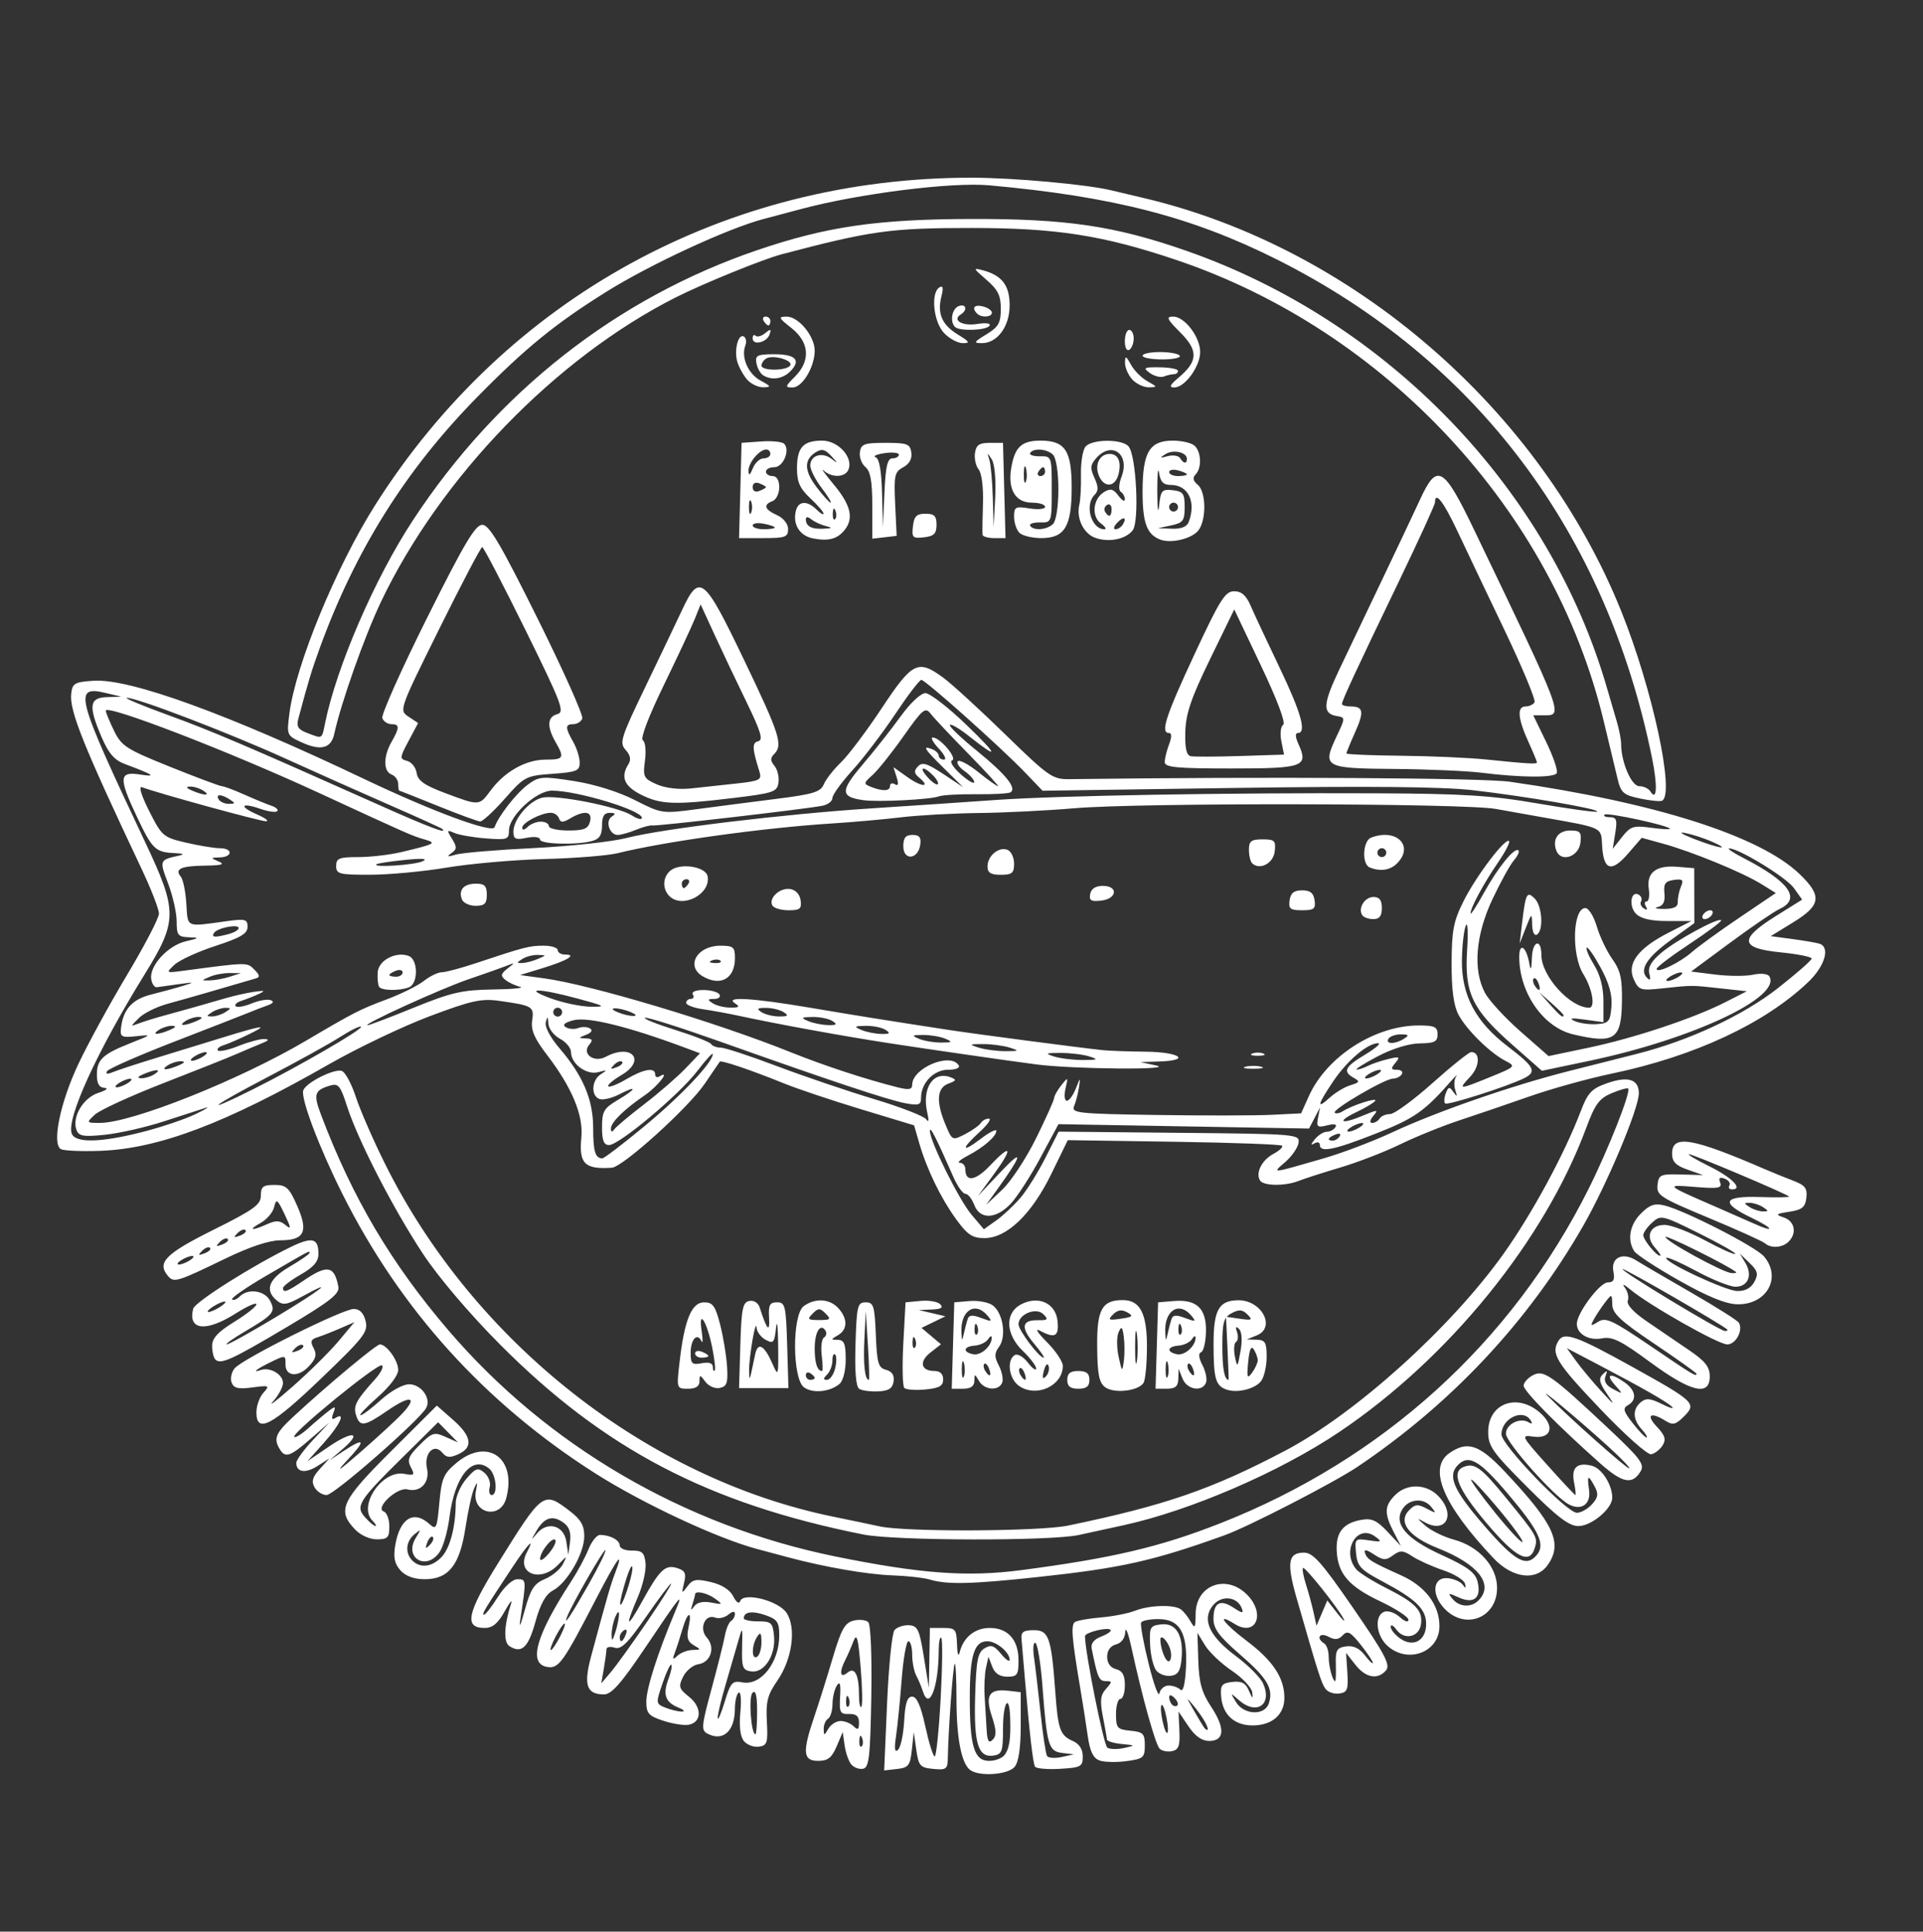 <?xml version="1.0" encoding="UTF-8" standalone="no"?>
<!-- Created with Inkscape (http://www.inkscape.org/) -->

<svg
   xmlns:dc="http://purl.org/dc/elements/1.1/"
   xmlns:cc="http://creativecommons.org/ns#"
   xmlns:rdf="http://www.w3.org/1999/02/22-rdf-syntax-ns#"
   xmlns:svg="http://www.w3.org/2000/svg"
   xmlns="http://www.w3.org/2000/svg"
   xmlns:sodipodi="http://sodipodi.sourceforge.net/DTD/sodipodi-0.dtd"
   xmlns:inkscape="http://www.inkscape.org/namespaces/inkscape"
   id="svg2"
   version="1.1"
   inkscape:version="0.91 r13725"
   width="271.25"
   height="272.5"
   viewBox="0 0 271.25 272.5"
   sodipodi:docname="anglers_logo_white_sample.svg">
  <rect x="0" y="0" width="271.25" height="272.5" fill="#333333" stroke="none"/>
  <defs
     id="defs6" />
  <sodipodi:namedview
     pagecolor="#ffffff"
     bordercolor="#666666"
     borderopacity="1"
     objecttolerance="10"
     gridtolerance="10"
     guidetolerance="10"
     inkscape:pageopacity="0"
     inkscape:pageshadow="2"
     inkscape:window-width="956"
     inkscape:window-height="526"
     id="namedview4"
     showgrid="false"
     inkscape:zoom="0.86605505"
     inkscape:cx="193.98489"
     inkscape:cy="156.93069"
     inkscape:window-x="112"
     inkscape:window-y="4"
     inkscape:window-maximized="0"
     inkscape:current-layer="svg2" />
  <path
     style="fill:#ffffff"
     d="m 269.292,132.786 c -231.222,89.294 -115.611,44.647 0,0 z m -0.625,0 c -230.805,89.294 -115.403,44.647 0,0 z M 136.937,249.764 c -1.292,-0.82 -2.02,-4.438 -2.02,-10.047 0,-2.896 -0.113,-5.147 -0.252,-5.004 -0.236,0.244 -0.901,9.359 -0.968,13.269 -0.028,1.602 -0.21,1.741 -2.061,1.562 -1.849,-0.178 -2.063,-0.42 -2.388,-2.696 l -0.356,-2.5 -0.269,2.5 c -0.239,2.221 -0.472,2.523 -2.087,2.707 l -1.819,0.207 0.412,-9.518 c 0.227,-5.235 0.696,-9.86 1.043,-10.278 0.347,-0.418 1.261,-0.728 2.032,-0.689 1.238,0.062 1.483,0.578 2.108,4.446 l 0.707,4.375 0.074,-4.219 0.074,-4.219 1.875,0 c 1.737,0 1.88,0.172 1.948,2.344 0.041,1.339 0.203,1.808 0.377,1.094 0.516,-2.117 2.144,-3.438 4.238,-3.438 2.576,0 4.062,1.676 4.062,4.58 0,2.039 -0.177,2.295 -1.583,2.295 -1.065,0 -1.758,-0.46 -2.12,-1.406 l -0.538,-1.406 -0.347,1.562 c -0.191,0.859 -0.276,2.688 -0.189,4.062 0.087,1.375 0.213,3.47 0.28,4.656 0.093,1.646 0.295,1.983 0.853,1.425 0.558,-0.558 0.533,-1.331 -0.106,-3.269 -0.99,-2.999 -0.399,-3.947 2.268,-3.643 l 1.795,0.205 0,4.749 c 0,3.107 -0.297,5.106 -0.858,5.781 -0.903,1.087 -4.773,1.406 -6.185,0.51 z m 4.718,-2.134 c 0.716,-0.873 0.941,-2.306 0.834,-5.312 -0.126,-3.552 -1.009,-2.185 -1.009,1.561 0,3.219 -0.143,3.615 -1.364,3.789 -2.15,0.306 -2.764,-1.707 -2.565,-8.41 0.149,-5.027 0.367,-6.141 1.312,-6.718 0.922,-0.563 1.358,-0.417 2.344,0.784 0.666,0.812 1.211,1.183 1.211,0.826 0,-1.059 -1.873,-2.614 -3.148,-2.614 -1.865,0 -2.477,1.988 -2.477,8.043 0,6.779 0.632,8.832 2.72,8.832 0.826,0 1.79,-0.352 2.142,-0.781 z m -8.969,-8.029 c 0.245,-4.502 0.284,-8.345 0.088,-8.542 -0.196,-0.196 -0.36,0.604 -0.364,1.779 -0.017,5.211 -1.352,8.617 -2.246,5.729 -0.186,-0.602 -0.599,-1.582 -0.918,-2.179 -0.319,-0.597 -0.579,-1.933 -0.579,-2.969 0,-1.036 -0.24,-1.883 -0.533,-1.883 -0.293,0 -0.721,2.45 -0.951,5.445 -0.23,2.995 -0.589,6.581 -0.797,7.969 -0.267,1.779 -0.181,2.339 0.291,1.898 0.368,-0.344 0.756,-2.172 0.861,-4.062 0.143,-2.554 0.433,-3.438 1.13,-3.438 0.65,0 1.22,1.294 1.857,4.219 0.506,2.32 1.099,4.219 1.318,4.219 0.219,0 0.598,-3.683 0.843,-8.185 z m -12.615,9.305 c -0.368,-0.444 -0.788,-1.652 -0.934,-2.683 l -0.266,-1.875 -0.864,2.031 c -0.68,1.598 -1.235,2.031 -2.602,2.031 -2.142,0 -2.251,-1.218 -0.557,-6.208 0.65,-1.914 1.829,-5.667 2.62,-8.341 1.188,-4.014 1.699,-4.927 2.927,-5.236 0.818,-0.205 1.756,-0.105 2.084,0.222 0.343,0.343 0.522,4.819 0.423,10.54 -0.148,8.51 -0.316,9.972 -1.168,10.135 -0.547,0.105 -1.296,-0.173 -1.663,-0.617 z m 1.523,-3.738 c -0.2,-0.499 -0.348,-0.35 -0.378,0.378 -0.027,0.659 0.121,1.028 0.328,0.82 0.208,-0.208 0.23,-0.747 0.049,-1.198 z m -3.021,-2.383 c 0.602,0 1.431,0.338 1.844,0.75 0.583,0.583 0.75,0.468 0.75,-0.518 0,-0.913 -0.394,-1.254 -1.406,-1.219 -1.255,0.044 -1.391,-0.219 -1.26,-2.45 0.105,-1.803 -0.022,-2.239 -0.459,-1.562 -0.333,0.516 -0.61,1.694 -0.615,2.619 -0.005,0.925 -0.291,1.856 -0.635,2.068 -0.344,0.212 -0.616,0.862 -0.606,1.443 0.017,0.97 0.072,0.966 0.656,-0.037 0.35,-0.602 1.129,-1.094 1.731,-1.094 z m 1.146,-3.242 c -0.2,-0.499 -0.348,-0.35 -0.378,0.378 -0.027,0.659 0.121,1.028 0.328,0.82 0.208,-0.208 0.23,-0.747 0.049,-1.198 z m 1.681,-4.313 c -0.353,-4.228 -0.547,-4.927 -1.023,-3.676 -0.323,0.849 -0.84,2.032 -1.149,2.629 -0.884,1.712 -0.726,2.643 0.304,1.788 1.049,-0.87 1.635,0.285 1.635,3.22 0,1.06 0.15,1.778 0.334,1.594 0.184,-0.184 0.138,-2.683 -0.101,-5.554 z m 24.593,13.992 c -0.294,-0.512 -0.766,-4.627 -1.426,-12.412 -0.206,-2.427 -0.422,-4.958 -0.48,-5.625 -0.084,-0.951 0.292,-1.213 1.74,-1.213 2.116,0 2.471,1.023 3.033,8.75 0.384,5.285 0.677,6.099 2.476,6.888 0.907,0.398 1.394,1.157 1.394,2.174 0,1.441 -0.252,1.577 -3.225,1.749 -1.774,0.103 -3.354,-0.038 -3.512,-0.312 z m 3.84,-1.93 c -1.928,-0.235 -2.152,-0.995 -2.792,-9.471 -0.237,-3.135 -0.677,-5.852 -0.979,-6.038 -0.302,-0.186 -0.395,0.736 -0.206,2.051 0.188,1.314 0.605,4.859 0.926,7.876 0.321,3.017 0.73,5.722 0.908,6.01 0.178,0.288 1.104,0.355 2.057,0.149 l 1.734,-0.375 z m 5.235,1.051 c -0.873,-0.323 -1.332,-1.295 -1.641,-3.472 -0.235,-1.663 -0.689,-4.57 -1.009,-6.461 -1.244,-7.358 -1.394,-9.212 -0.777,-9.593 0.345,-0.213 1.997,-0.503 3.671,-0.644 1.674,-0.141 3.836,-0.567 4.804,-0.947 1.998,-0.784 5.407,-0.897 6.419,-0.212 0.373,0.253 0.997,1.022 1.387,1.709 0.627,1.106 0.711,0.985 0.728,-1.058 0.033,-4.057 4.296,-5.659 7.235,-2.72 2.689,2.689 1.29,6.035 -1.735,4.146 -2.699,-1.686 -1.556,-0.073 1.68,2.37 3.738,2.822 5.338,5.242 5.338,8.071 0,2.366 -1.748,3.878 -4.484,3.878 -2.597,0 -4.248,-1.536 -4.443,-4.134 -0.116,-1.544 0.112,-1.832 1.588,-2.001 1.313,-0.151 1.871,0.147 2.343,1.25 0.496,1.158 0.588,1.202 0.46,0.219 -0.088,-0.676 -1.379,-2.048 -2.87,-3.049 -1.49,-1.001 -3.193,-2.615 -3.785,-3.587 l -1.075,-1.767 0.125,3.942 c 0.098,3.102 0.484,4.485 1.812,6.492 2.007,3.032 1.903,4.824 -0.28,4.824 -1.034,0 -1.981,-0.671 -2.926,-2.074 l -1.397,-2.074 0.123,2.676 c 0.099,2.162 -0.1,2.721 -1.038,2.914 -0.638,0.131 -1.425,-0.027 -1.749,-0.351 -0.593,-0.593 -2.454,-7.265 -3.965,-14.216 -0.449,-2.062 -0.843,-3.091 -0.877,-2.285 -0.038,0.907 -0.537,1.589 -1.311,1.792 -0.786,0.206 -1.25,0.853 -1.25,1.744 0,0.891 0.464,1.538 1.25,1.744 0.91,0.238 1.25,0.853 1.25,2.26 0,1.063 -0.281,1.934 -0.625,1.934 -0.344,0 -0.625,0.967 -0.625,2.148 0,1.966 0.172,2.164 2.031,2.344 1.797,0.173 2.031,0.412 2.031,2.071 0,1.727 -0.205,1.902 -2.6,2.222 -1.43,0.191 -3.146,0.145 -3.813,-0.102 z m 3.132,-2.313 c -1.117,-0.11 -2.043,-0.393 -2.058,-0.629 -0.015,-0.236 -0.273,-1.695 -0.574,-3.242 -0.434,-2.236 -0.345,-3.037 0.437,-3.906 0.896,-0.997 0.892,-1.094 -0.04,-1.094 -0.943,0 -1.161,-0.506 -1.972,-4.566 -0.15,-0.751 0.309,-1.331 1.374,-1.736 0.88,-0.335 1.453,-0.755 1.274,-0.934 -0.421,-0.421 -3.598,0.371 -3.596,0.897 0.01,2.293 2.64,15.415 3.153,15.732 0.372,0.23 1.432,0.251 2.355,0.047 1.644,-0.363 1.637,-0.375 -0.353,-0.57 z m 6.328,-3.792 c -0.22,-1.098 -0.53,-1.866 -0.689,-1.707 -0.159,0.159 -0.095,1.173 0.142,2.254 0.563,2.563 1.068,2.058 0.547,-0.547 z m 5.458,0.703 c -0.331,-0.602 -1.073,-1.656 -1.65,-2.344 -1.007,-1.2 -1.014,-1.188 -0.157,0.312 1.637,2.867 1.812,3.125 2.111,3.125 0.164,0 0.027,-0.492 -0.304,-1.094 z m 8.995,-2.656 c 0.66,-2.079 -0.2,-3.529 -4.094,-6.902 -2.914,-2.524 -3.719,-3.606 -3.719,-4.998 0,-2.302 0.932,-2.827 2.821,-1.589 1.266,0.83 1.458,0.843 1.165,0.078 -0.636,-1.658 -2.867,-1.876 -4.064,-0.397 -1.601,1.977 -0.527,4.34 3.251,7.161 1.724,1.287 3.439,3.01 3.812,3.829 1.375,3.017 -0.915,4.585 -3.431,2.35 -1.199,-1.064 -1.208,-1.056 -0.368,0.312 1.124,1.83 4.063,1.93 4.626,0.156 z m -13.323,-0.76 c -0.448,-0.448 -0.74,-0.485 -0.74,-0.094 0,0.355 0.188,0.833 0.417,1.062 0.229,0.229 0.562,0.271 0.74,0.094 0.178,-0.178 -0.01,-0.656 -0.417,-1.062 z m -0.819,-1.74 c 0.594,0 1.346,0.264 1.673,0.586 0.374,0.369 0.662,-0.812 0.778,-3.192 0.237,-4.856 -0.869,-6.77 -3.912,-6.77 -1.175,0 -2.26,0.211 -2.411,0.469 -0.151,0.258 0.318,2.859 1.042,5.781 0.724,2.922 1.414,4.82 1.534,4.219 0.119,-0.602 0.702,-1.094 1.296,-1.094 z m -1.727,-2.104 c -0.418,-0.503 -0.815,-2.134 -0.883,-3.624 -0.115,-2.511 -6.3e-4,-2.723 1.553,-2.903 2.098,-0.242 3.16,1.503 2.891,4.751 -0.149,1.797 -0.486,2.359 -1.497,2.504 -0.718,0.103 -1.646,-0.225 -2.064,-0.728 z m 1.984,-2.906 c -0.331,-1.264 -1.436,-2.379 -1.42,-1.433 0.023,1.372 0.816,3.268 1.254,2.998 0.272,-0.168 0.347,-0.873 0.166,-1.565 z m -60.156,12.85 c -0.523,-0.63 -0.701,-2.06 -0.508,-4.072 0.164,-1.705 0.059,-2.953 -0.233,-2.772 -0.292,0.181 -0.536,1.226 -0.541,2.323 -0.015,3.107 -1.659,4.6 -3.835,3.484 -0.942,-0.483 -0.896,-1.031 0.54,-6.322 0.864,-3.186 1.713,-6.569 1.885,-7.519 0.172,-0.95 0.562,-1.88 0.866,-2.068 0.304,-0.188 0.553,-0.641 0.553,-1.006 0,-0.422 -0.34,-0.383 -0.93,0.107 -0.511,0.424 -1.348,0.611 -1.858,0.415 -1.444,-0.554 -2.321,1.56 -1.174,2.828 1.241,1.371 0.555,3.502 -1.208,3.756 -0.749,0.108 -1.709,0.897 -2.135,1.753 -0.693,1.395 -0.606,1.692 0.836,2.841 1.834,1.463 1.808,3.584 -0.048,3.941 -0.655,0.126 -2.269,-0.127 -3.587,-0.562 -2.092,-0.69 -2.396,-1.037 -2.396,-2.725 0,-1.814 1.601,-6.821 4.013,-12.554 1.301,-3.092 1.05,-2.791 -4.297,5.156 -3.284,4.88 -4.638,6.406 -5.687,6.406 -2.464,0 -2.91,-1.325 -1.813,-5.391 2.335,-8.657 2.727,-10.014 3.38,-11.727 1.347,-3.531 0.28,-2.09 -2.647,3.573 -4.656,9.011 -5.29,9.905 -6.872,9.68 -2.786,-0.396 -1.69,-4.381 3.319,-12.073 0.895,-1.375 1.994,-3.414 2.441,-4.531 0.447,-1.117 1.178,-2.031 1.624,-2.031 1.421,0 2.788,0.735 2.788,1.498 0,0.406 0.773,0.728 1.719,0.714 1.434,-0.021 1.753,0.272 1.923,1.761 0.112,0.982 -0.38,3.144 -1.094,4.803 -1.859,4.322 -1.581,4.592 0.616,0.598 2.47,-4.49 3.25,-5.23 4.944,-4.693 1.117,0.355 1.297,0.745 0.966,2.095 -0.377,1.54 -0.343,1.574 0.47,0.48 0.746,-1.004 1.241,-1.094 3.315,-0.603 1.554,0.368 2.698,1.099 3.156,2.017 0.413,0.828 0.826,1.118 0.971,0.683 0.447,-1.341 5.415,-0.086 6.555,1.655 1.391,2.123 0.789,6.524 -1.306,9.546 -1.387,2.002 -1.634,2.963 -1.481,5.767 0.164,3.006 0.044,3.385 -1.122,3.552 -0.718,0.103 -1.667,-0.25 -2.11,-0.784 z m 1.853,-4.214 c 0,-2.246 -0.2,-3.05 -0.649,-2.601 -0.578,0.578 -0.203,5.851 0.416,5.851 0.128,0 0.233,-1.462 0.233,-3.25 z m -2.061,-4.073 c 2.604,0.498 5.186,-2.806 5.186,-6.637 0,-1.864 -0.272,-2.262 -1.947,-2.846 -1.871,-0.652 -3.053,-0.481 -3.053,0.443 0,0.241 0.914,0.435 2.031,0.432 1.845,-0.006 2.049,0.184 2.23,2.069 0.26,2.708 -1.376,5.255 -3.207,4.994 -1.209,-0.172 -1.359,-0.555 -1.296,-3.32 0.07,-3.08 0.062,-3.093 -0.548,-0.938 -0.34,1.203 -1.146,3.975 -1.789,6.16 -0.644,2.185 -1.141,4.294 -1.105,4.688 0.036,0.393 0.482,-0.649 0.991,-2.316 0.837,-2.738 1.079,-3.002 2.508,-2.729 z m -9.047,3.548 c -1.841,-0.739 -2.226,-1.845 -1.4,-4.017 0.367,-0.966 0.551,-1.874 0.408,-2.017 -0.143,-0.143 -0.701,1.035 -1.24,2.617 -0.96,2.818 -0.952,2.888 0.398,3.432 0.758,0.305 1.801,0.555 2.316,0.555 0.516,0 0.298,-0.257 -0.483,-0.57 z m -4.472,-12.007 c 2.055,-3.008 3.606,-5.469 3.446,-5.469 -0.16,0 -1.754,2.116 -3.542,4.702 -2.556,3.698 -3.498,4.623 -4.412,4.333 -0.639,-0.203 -1.162,-0.104 -1.162,0.22 0,0.324 -0.164,1.538 -0.364,2.698 l -0.364,2.109 1.331,-1.562 c 0.732,-0.859 3.012,-4.023 5.068,-7.031 z m 6.486,3.887 c 1.198,-0.018 1.208,-0.062 0.149,-0.677 -0.858,-0.499 -1.035,-1.099 -0.732,-2.481 0.545,-2.48 -0.123,-2.316 -0.852,0.209 -0.323,1.117 -0.799,2.594 -1.059,3.281 -0.388,1.028 -0.323,1.111 0.37,0.469 0.463,-0.43 1.419,-0.79 2.123,-0.8 z m 9.709,-1.112 c -0.007,-1.315 -0.142,-1.478 -0.615,-0.744 -0.798,1.235 -0.798,3.306 0,2.812 0.344,-0.212 0.621,-1.143 0.615,-2.068 z m -28.428,-0.744 c 0.533,-1.031 0.829,-1.875 0.657,-1.875 -0.172,0 -0.749,0.844 -1.282,1.875 -0.533,1.031 -0.829,1.875 -0.657,1.875 0.172,0 0.749,-0.844 1.282,-1.875 z m 8.331,-3.125 c 0.011,-0.574 -0.19,-0.453 -0.519,0.312 -0.295,0.688 -0.529,1.812 -0.519,2.5 0.015,1.005 0.117,0.944 0.519,-0.312 0.275,-0.859 0.509,-1.984 0.519,-2.5 z m 0.97,2.78 c 0.213,-0.556 0.109,-0.807 -0.246,-0.588 -0.34,0.21 -0.618,0.646 -0.618,0.97 0,0.899 0.448,0.701 0.863,-0.382 z m -5.249,-7.058 c 1.43,-2.525 2.494,-4.697 2.364,-4.826 -0.207,-0.207 -4.776,7.738 -5.408,9.405 -0.563,1.483 0.614,-0.287 3.044,-4.579 z m 17.276,2.571 c 1.651,0.316 1.69,0.278 0.572,-0.539 -1.128,-0.825 -2.837,-1.197 -2.837,-0.617 0,0.144 -0.167,0.777 -0.371,1.406 -0.285,0.877 -0.227,0.942 0.246,0.278 0.393,-0.552 1.261,-0.744 2.391,-0.528 z m -11.105,-4.855 c 0.003,-0.688 -0.393,0.016 -0.88,1.562 -0.487,1.547 -0.869,3.094 -0.848,3.438 0.067,1.094 1.723,-3.696 1.729,-5 z m 97.792,17.061 c -0.593,-0.769 -1.025,-2.122 -4.089,-12.792 -1.449,-5.046 -1.225,-6.457 1.025,-6.457 1.283,0 2.488,1.357 6.952,7.835 4.433,6.432 5.264,7.999 4.641,8.75 -1.16,1.397 -2.873,1.096 -4.335,-0.763 l -1.32,-1.678 0.181,2.771 c 0.157,2.404 0.007,2.796 -1.124,2.958 -0.718,0.103 -1.586,-0.179 -1.93,-0.625 z m 1.431,-3.468 c -0.062,-2.03 0.132,-2.372 1.445,-2.558 1.022,-0.144 1.883,0.263 2.642,1.25 0.619,0.805 1.132,1.292 1.14,1.081 0.008,-0.211 -0.766,-1.365 -1.72,-2.565 -1.445,-1.818 -1.867,-2.04 -2.53,-1.33 -0.59,0.632 -1.111,0.683 -2.016,0.199 -1.255,-0.672 -1.803,0.207 -0.595,0.954 0.344,0.212 0.625,1.05 0.625,1.861 0,1.373 0.554,3.452 0.919,3.452 0.088,0 0.129,-1.055 0.089,-2.344 z m 0.189,-7.252 c 0.767,0.981 1.184,1.361 0.925,0.845 -0.786,-1.567 -5.489,-7.467 -5.746,-7.21 -0.133,0.133 0.056,1.176 0.42,2.319 0.363,1.143 0.847,2.922 1.074,3.953 l 0.413,1.875 0.76,-1.783 0.76,-1.783 z m 7.045,4.571 c -1.579,-1.471 -1.814,-4.219 -0.407,-4.759 0.528,-0.203 1.513,0.131 2.188,0.741 0.705,0.638 1.227,0.803 1.227,0.388 0,-0.397 -1.801,-1.573 -4.001,-2.613 -4.453,-2.104 -5.997,-3.923 -6.12,-7.209 -0.096,-2.555 0.938,-3.822 3.489,-4.276 1.45,-0.258 2.174,0.073 3.686,1.684 l 1.881,2.005 -1.029,-2 c -1.343,-2.61 -1.298,-3.668 0.221,-5.187 1.686,-1.686 4.456,-1.597 6.141,0.197 2.469,2.628 0.978,5.322 -2.005,3.621 -1.136,-0.647 -1.115,-0.574 0.142,0.518 0.806,0.7 2.614,1.582 4.019,1.96 3.53,0.95 6.078,3.801 6.078,6.798 0,4.256 -4.517,6.019 -7.443,2.904 -1.908,-2.031 -1.593,-4.504 0.542,-4.264 0.843,0.094 1.778,0.516 2.077,0.938 0.394,0.555 0.476,0.508 0.299,-0.172 -0.135,-0.516 -1.513,-1.365 -3.062,-1.887 -1.549,-0.522 -3.512,-1.405 -4.361,-1.961 -1.328,-0.87 -1.71,-0.891 -2.726,-0.148 -1.015,0.742 -1.396,0.724 -2.702,-0.132 -1.058,-0.693 -1.44,-0.753 -1.254,-0.198 0.302,0.907 0.856,1.25 5.107,3.162 3.407,1.533 5.391,4.166 5.395,7.16 0.004,3.71 -4.528,5.386 -7.38,2.729 z m 5.507,-3.026 c 0,-2.106 -1.425,-3.497 -6.159,-6.012 -3.099,-1.647 -3.553,-2.132 -3.73,-3.984 -0.196,-2.052 -0.147,-2.101 1.815,-1.813 1.815,0.266 1.902,0.212 0.866,-0.546 -2.537,-1.855 -4.79,2.06 -2.661,4.624 0.403,0.485 2.313,1.68 4.245,2.656 4.136,2.088 5.169,3.168 4.892,5.115 -0.257,1.808 -2.344,2.275 -3.444,0.771 -0.452,-0.619 -0.823,-0.806 -0.823,-0.416 0,0.39 0.606,1.133 1.347,1.652 1.848,1.294 3.653,0.282 3.653,-2.047 z m 7.375,-3.325 c 2.239,-2.239 0.018,-5.105 -5.713,-7.372 -4.164,-1.647 -5.712,-3.72 -4.033,-5.399 0.815,-0.815 1.218,-0.846 2.455,-0.187 1.362,0.726 1.409,0.704 0.596,-0.282 -1.057,-1.281 -3.11,-1.103 -4.02,0.348 -1.298,2.072 0.502,4.185 5.513,6.468 3.675,1.675 4.753,2.473 5.076,3.759 0.576,2.295 -0.511,3.214 -2.65,2.239 -1.5,-0.683 -1.596,-0.661 -0.878,0.204 0.962,1.16 2.615,1.26 3.654,0.222 z m -136.686,6.437 c -0.854,-0.55 -0.763,-2.908 0.232,-5.999 0.221,-0.688 -0.183,-0.195 -0.899,1.094 -0.944,1.699 -1.716,2.344 -2.807,2.344 -2.964,0 -2.539,-2.047 1.908,-9.197 6.254,-10.055 6.364,-10.136 10.037,-7.334 1.605,1.224 2.09,2.059 2.087,3.594 -0.004,2.421 -2.398,6.568 -4.415,7.648 -1.032,0.553 -1.77,1.873 -2.482,4.444 -1.005,3.629 -1.949,4.508 -3.66,3.407 z m 5.014,-9.469 c 1.014,-0.42 2.15,-1.358 2.523,-2.085 0.646,-1.258 0.614,-1.254 -0.673,0.086 -2.507,2.608 -5.996,1.211 -4.404,-1.764 1.239,-2.315 0.135,-1.178 -2.016,2.077 -4.031,6.099 -4.403,6.719 -4.025,6.719 0.207,0 1.087,-1.125 1.955,-2.5 0.938,-1.485 2.06,-2.5 2.765,-2.5 1.245,0 1.251,0.067 0.453,5.312 -0.271,1.783 -0.099,1.485 0.599,-1.04 0.802,-2.902 1.311,-3.678 2.823,-4.304 z m 1.449,-5.524 c -0.444,-0.444 -2.162,1.738 -2.131,2.707 0.011,0.364 0.581,-0.011 1.266,-0.833 0.685,-0.822 1.074,-1.665 0.866,-1.874 z m 1.195,-2.4 c -1.534,-1.122 -2.703,-0.79 -3.809,1.081 -0.835,1.411 -0.832,1.452 0.031,0.419 1.486,-1.779 3.809,-1.139 4.148,1.144 l 0.279,1.875 0.244,-1.844 c 0.167,-1.266 -0.112,-2.105 -0.892,-2.674 z m 51.653,8.007 c -0.859,-0.257 -3.25,-0.524 -5.312,-0.594 -3.496,-0.119 -9.573,-1.174 -14.688,-2.548 -1.203,-0.323 -3.172,-0.85 -4.375,-1.17 -5.608,-1.493 -16.109,-6.401 -22.813,-10.662 -15.557,-9.889 -27.501,-23.089 -35.684,-39.436 -3.299,-6.591 -5.923,-13.548 -5.512,-14.618 0.428,-1.116 4.426,-3.111 5.447,-2.719 0.485,0.186 1.371,1.839 1.968,3.674 0.598,1.834 2.446,6.072 4.109,9.416 12.532,25.212 37.068,44.489 63.422,49.825 2.062,0.418 4.929,1.018 6.371,1.333 3.66,0.801 22.526,0.718 26.551,-0.117 13.702,-2.842 20.312,-5.125 30.677,-10.592 9.944,-5.246 23.335,-17.333 30.776,-27.78 3.994,-5.608 8.578,-14.07 10.833,-20 1.018,-2.678 1.545,-3.252 3.676,-4.01 3.006,-1.07 4.555,-0.598 4.555,1.387 0,2.16 -4.521,12.916 -7.898,18.791 -7.758,13.496 -18.562,25.021 -31.79,33.912 -3.321,2.232 -15.397,8.452 -18.75,9.657 -10.144,3.647 -14.557,4.63 -26.562,5.918 -9.144,0.981 -12.576,1.057 -15,0.334 z m 12.812,-1.322 c 12.879,-1.685 19.639,-3.274 28.125,-6.609 22.977,-9.031 41.118,-25.499 51.972,-47.18 2.802,-5.598 6.009,-13.73 5.583,-14.157 -0.127,-0.127 -1.176,0.168 -2.331,0.657 -1.751,0.742 -2.344,1.55 -3.578,4.88 -5.893,15.902 -19.378,32.513 -34.835,42.91 -8.426,5.668 -21.117,11.143 -30.56,13.183 -1.719,0.371 -4.497,0.978 -6.175,1.347 -3.953,0.871 -25.933,0.826 -30.388,-0.063 -21.874,-4.364 -36.567,-12.046 -51.25,-26.797 -4.282,-4.302 -8.667,-9.457 -10.847,-12.752 -4.201,-6.35 -9.206,-16.074 -10.75,-20.886 -0.926,-2.887 -1.224,-3.249 -2.387,-2.899 -2.204,0.664 -2.375,1.205 -1.292,4.073 4.443,11.766 9.91,21.02 18.006,30.477 13.92,16.26 33.245,27.546 54.6,31.887 11.925,2.424 18.564,2.914 26.108,1.927 z m -87.487,0.035 c -0.827,-0.914 -1.023,-1.824 -0.752,-3.493 0.622,-3.832 2.591,-5.084 4.821,-3.066 0.976,0.884 1.081,0.663 1.409,-2.969 0.313,-3.465 0.594,-4.124 2.408,-5.642 4.368,-3.654 8.546,-0.692 7.026,4.979 -0.83,3.094 -4.89,2.157 -4.28,-0.988 0.265,-1.369 0.224,-1.436 -0.248,-0.397 -0.312,0.688 -0.86,3.179 -1.219,5.538 -0.803,5.288 -2.375,7.275 -5.752,7.275 -1.492,0 -2.685,-0.432 -3.413,-1.236 z m 5.824,-1.926 c 1.177,-1.264 1.955,-4.259 1.968,-7.585 0.004,-0.926 0.678,-2.464 1.498,-3.417 1.312,-1.525 1.617,-1.628 2.543,-0.86 0.579,0.48 0.919,1.385 0.755,2.011 -0.164,0.626 -0.043,1.137 0.269,1.137 0.915,0 0.649,-2.903 -0.341,-3.725 -2.373,-1.97 -4.879,1.091 -5.607,6.85 -0.239,1.891 -0.846,4.07 -1.349,4.844 -1.848,2.842 -5.174,0.918 -3.384,-1.958 0.749,-1.203 0.729,-1.245 -0.214,-0.466 -1.219,1.007 -1.346,2.647 -0.288,3.705 1.124,1.124 2.805,0.907 4.15,-0.536 z m -1.27,-2.793 c -0.192,-0.192 -0.542,0.154 -0.777,0.771 -0.339,0.891 -0.267,0.963 0.35,0.35 0.427,-0.424 0.619,-0.928 0.427,-1.121 z m 149.614,2.985 c -7.091,-7.498 -9.27,-12.679 -6.23,-14.808 2.552,-1.788 4.236,-1.226 7.852,2.621 6.95,7.393 8.183,10.077 6.036,13.142 -1.623,2.317 -4.957,1.901 -7.658,-0.955 z m 6.125,-0.461 c 1.23,-1.482 0.309,-3.426 -4.076,-8.602 -4.009,-4.733 -5.523,-5.613 -7.043,-4.094 -1.533,1.533 -0.68,3.521 3.658,8.533 4.406,5.091 5.968,5.962 7.46,4.163 z m -7.144,-4.539 c -4.032,-4.779 -4.994,-7.179 -3.161,-7.882 1.54,-0.591 2.443,0.078 6.034,4.473 4.318,5.284 4.442,5.504 3.965,7.009 -0.746,2.351 -2.672,1.337 -6.837,-3.599 z m 1.742,-1.935 c -2.009,-2.402 -3.751,-4.269 -3.871,-4.15 -0.12,0.12 1.395,2.214 3.366,4.654 1.971,2.44 3.713,4.307 3.871,4.15 0.158,-0.158 -1.357,-2.252 -3.366,-4.654 z m -161.357,2.832 c -2.499,-2.66 -1.874,-4 5.116,-10.966 l 6.475,-6.453 2.275,1.998 c 2.646,2.323 2.891,3.887 0.76,4.858 -1.193,0.543 -1.676,0.497 -2.27,-0.22 -1.161,-1.399 -2.618,0.111 -2.152,2.23 0.434,1.977 -0.931,3.436 -2.766,2.956 -1.422,-0.372 -4.645,2.649 -3.328,3.119 0.43,0.153 0.781,1.099 0.781,2.102 0,1.584 -0.232,1.823 -1.766,1.823 -1.038,0 -2.326,-0.596 -3.125,-1.447 z m 2.516,-1.179 c -2.1,-2.1 1.374,-7.207 4.497,-6.61 1.405,0.269 1.503,0.168 0.911,-0.937 -0.549,-1.026 -0.335,-1.565 1.247,-3.147 1.758,-1.758 2.048,-1.847 3.658,-1.128 l 1.749,0.782 -1.401,-1.426 -1.401,-1.426 -5.039,4.977 c -6.221,6.145 -6.675,6.878 -5.238,8.466 0.596,0.659 1.237,1.198 1.425,1.198 0.187,0 0.003,-0.338 -0.409,-0.75 z M 215.424,209.779 c -4.904,-4.904 -5.507,-5.755 -5.507,-7.777 0,-3.998 4.031,-5.527 7.257,-2.752 2.223,1.912 1.698,3.8 -0.949,3.411 -1.726,-0.253 -1.642,-0.086 2.01,3.993 2.096,2.341 3.888,4.257 3.981,4.257 0.093,0 0.008,-0.81 -0.19,-1.799 -0.415,-2.073 0.428,-2.859 2.507,-2.337 1.398,0.351 2.884,2.673 2.884,4.507 0,1.55 -2.929,4.005 -4.777,4.005 -1.316,0 -2.975,-1.266 -7.216,-5.507 z m 9.134,2.434 c 0.865,-0.956 0.943,-1.461 0.387,-2.5 -0.935,-1.748 -1.111,-1.641 -0.799,0.484 0.294,2.006 -1.084,2.979 -2.868,2.023 -2.093,-1.122 -8.861,-8.731 -8.861,-9.962 0,-1.353 2.004,-2.351 3.216,-1.602 0.453,0.28 0.559,0.177 0.281,-0.272 -1.077,-1.743 -4.122,-0.283 -4.122,1.975 0,1.487 9.206,11.053 10.637,11.053 0.575,0 1.533,-0.539 2.129,-1.198 z M 44.365,209.817 c -0.465,-0.827 -0.282,-1.458 0.75,-2.59 l 1.365,-1.496 -1.691,1.081 c -1.699,1.086 -2.996,0.894 -2.996,-0.443 0,-0.395 1.055,-1.842 2.344,-3.216 l 2.344,-2.498 -2.658,2.315 c -2.866,2.496 -3.563,2.744 -4.319,1.534 -0.97,-1.552 -0.669,-2.296 1.882,-4.661 4.708,-4.364 11.68,-10.183 12.201,-10.183 0.946,0 2.581,2.274 2.581,3.59 0,0.768 -1.193,2.354 -2.9,3.857 -1.595,1.404 -2.684,2.553 -2.42,2.553 0.265,0 1.571,-0.984 2.902,-2.188 1.386,-1.252 3.079,-2.188 3.96,-2.188 1.727,0 3.168,2.031 2.39,3.368 -1.065,1.832 -12.995,12.257 -14.026,12.257 -0.602,0 -1.371,-0.492 -1.709,-1.094 z m 12.378,-10.403 c 2.246,-2.41 1.155,-2.644 -2.05,-0.439 -3.311,2.278 -3.928,2.368 -4.472,0.655 -0.412,-1.298 0.009,-2.091 2.686,-5.058 0.819,-0.908 1.255,-1.79 0.969,-1.961 -0.593,-0.354 -12.833,9.631 -12.371,10.093 0.166,0.166 1.072,-0.395 2.014,-1.247 0.942,-0.852 2.211,-1.925 2.82,-2.387 0.975,-0.738 1.056,-0.703 0.675,0.29 -0.298,0.776 -0.205,0.987 0.298,0.677 1.524,-0.942 0.64,0.97 -1.613,3.49 l -2.344,2.621 3.013,-2.055 c 3.403,-2.321 4.785,-2.087 1.963,0.332 l -1.851,1.587 1.971,-1.302 c 3.039,-2.007 3.21,-1.556 0.499,1.321 -1.751,1.859 -1.197,1.513 1.904,-1.187 2.406,-2.095 5.056,-4.54 5.888,-5.432 z m 168.985,7.038 c -6.011,-5.34 -10.811,-10.211 -10.811,-10.97 0,-0.428 0.581,-1.088 1.29,-1.468 1.536,-0.822 2.564,-0.101 10.585,7.422 4.595,4.31 5.219,5.139 4.621,6.135 -1.163,1.935 -2.555,1.661 -5.685,-1.119 z m 1.064,-2.446 c -4.307,-3.903 -10.111,-8.747 -8.438,-7.042 2.875,2.93 11.045,10.195 11.443,10.177 0.237,-0.011 -1.115,-1.422 -3.006,-3.135 z m -1.155,-5.335 c -6.16,-6.475 -6.928,-7.747 -5.778,-9.563 0.796,-1.258 2.565,-0.625 10.37,3.708 8.832,4.904 9.126,5.184 7.317,6.994 -1.183,1.183 -1.58,1.277 -2.628,0.623 -2.103,-1.313 -2.794,-0.85 -1.225,0.82 1.178,1.254 1.352,1.816 0.823,2.656 -0.369,0.586 -1.09,1.148 -1.603,1.249 -0.518,0.102 -3.748,-2.777 -7.277,-6.486 z m 5.939,2.972 c -1.278,-1.412 -1.323,-2.84 -0.12,-3.838 0.725,-0.602 1.338,-0.547 2.966,0.265 1.129,0.563 1.771,0.743 1.428,0.4 -0.704,-0.704 -4.22,-2.714 -10.54,-6.025 l -4.294,-2.25 1.267,1.764 c 0.697,0.97 2.295,2.889 3.55,4.264 1.913,2.095 2.055,2.17 0.875,0.464 -1.127,-1.629 -1.252,-2.191 -0.626,-2.812 0.625,-0.621 0.703,-0.566 0.385,0.269 -0.27,0.71 0.069,1.291 1.057,1.81 1.45,0.761 1.451,0.759 0.264,-0.577 -1.39,-1.565 -0.635,-1.768 1.364,-0.368 1.596,1.118 1.799,2.486 0.478,3.225 -0.756,0.423 -0.642,0.854 0.67,2.531 0.87,1.112 1.746,2.021 1.946,2.021 0.2,0 -0.101,-0.514 -0.67,-1.143 z M 36.167,199.241 c 0,-0.918 0.444,-2.16 0.987,-2.76 0.926,-1.023 0.831,-1.069 -1.551,-0.75 -1.987,0.266 -2.623,0.118 -2.931,-0.686 -0.217,-0.564 -0.025,-1.47 0.425,-2.013 1.106,-1.332 15.231,-8.372 16.799,-8.372 0.835,0 1.388,0.559 1.672,1.691 0.385,1.534 -0.201,2.291 -6.28,8.125 -6.962,6.682 -9.121,7.809 -9.121,4.764 z m 11.597,-10.055 2.229,-2.666 -2.069,0.9 c -1.138,0.495 -2.573,1.057 -3.19,1.249 -0.879,0.274 -0.986,0.601 -0.495,1.518 0.481,0.898 0.329,1.488 -0.655,2.544 -1.532,1.645 -3.37,1.464 -3.316,-0.326 0.036,-1.214 -0.06,-1.232 -1.875,-0.353 -2.166,1.05 -3.004,1.686 -1.601,1.217 1.324,-0.443 3.125,0.619 3.125,1.843 0,0.567 -0.633,1.736 -1.406,2.598 -0.773,0.862 0.491,-0.104 2.809,-2.145 2.318,-2.041 5.218,-4.911 6.444,-6.378 z m -5.018,0.595 c -0.192,-0.192 -0.697,-4e-4 -1.121,0.427 -0.613,0.617 -0.541,0.689 0.35,0.35 0.616,-0.235 0.963,-0.584 0.771,-0.777 z m 70.664,5.935 c -1.663,-1.216 -1.693,-10.248 -0.039,-11.457 1.615,-1.181 3.662,-1.058 4.886,0.295 1.34,1.481 1.316,3.006 -0.059,3.807 -1.042,0.607 -1.042,0.638 0,0.656 0.872,0.015 1.094,0.573 1.094,2.755 0,1.595 -0.368,3.042 -0.883,3.469 -1.367,1.135 -3.783,1.364 -4.998,0.475 z m 1.507,-1.331 c 0,-0.152 -0.281,-0.449 -0.625,-0.662 -0.344,-0.212 -0.625,-0.088 -0.625,0.276 0,0.364 0.281,0.662 0.625,0.662 0.344,0 0.625,-0.124 0.625,-0.276 z m 2.876,-1.316 c 0.22,-0.875 0.225,-1.766 0.012,-1.979 -0.213,-0.213 -0.388,0.166 -0.388,0.842 0,0.676 -0.338,1.567 -0.75,1.979 -0.57,0.57 -0.573,0.75 -0.012,0.75 0.406,0 0.918,-0.716 1.138,-1.592 z m -1.884,-1.839 c -0.149,-1.199 -0.006,-2.344 0.317,-2.543 0.323,-0.2 0.423,-0.629 0.221,-0.955 -0.716,-1.159 -1.53,0.164 -1.53,2.486 0,2.079 0.365,3.192 1.048,3.192 0.118,0 0.093,-0.981 -0.056,-2.18 z m 0.549,-5.922 c -0.804,-0.804 -1.027,-0.804 -1.83,0 -0.804,0.804 -0.692,0.915 0.915,0.915 1.607,0 1.719,-0.112 0.915,-0.915 z m 4.754,10.63 c -0.482,-0.298 -0.659,-2.388 -0.538,-6.33 0.166,-5.408 0.282,-5.885 1.431,-5.885 1.12,0 1.269,0.478 1.435,4.597 0.161,3.993 0.35,4.64 1.439,4.925 0.843,0.22 1.192,0.757 1.065,1.636 -0.142,0.984 -0.676,1.332 -2.151,1.404 -1.079,0.053 -2.286,-0.104 -2.681,-0.348 z m 1.214,-6.12 -0.304,-4.845 -0.197,3.997 c -0.173,3.506 0.069,5.688 0.629,5.692 0.097,6.2e-4 0.039,-2.179 -0.128,-4.844 z m 5.134,5.988 c -0.25,-0.249 -0.315,-3.069 -0.143,-6.268 l 0.312,-5.815 2.111,-0.202 c 1.161,-0.111 2.412,0.1 2.781,0.469 0.477,0.477 0.139,0.692 -1.173,0.744 l -1.844,0.074 1.875,0.443 1.875,0.443 -1.684,0.817 -1.684,0.817 1.371,1.157 1.371,1.157 -1.496,1.173 c -1.635,1.281 -1.333,2.594 0.596,2.594 0.774,0 1.213,0.429 1.213,1.184 0,0.926 -0.547,1.237 -2.513,1.424 -1.382,0.132 -2.718,0.036 -2.969,-0.213 z m 1.534,-6.888 c -0.2,-0.499 -0.348,-0.35 -0.378,0.378 -0.027,0.659 0.121,1.028 0.328,0.82 0.208,-0.208 0.23,-0.747 0.049,-1.198 z m 14.637,6.591 c -1.407,-0.986 -1.773,-3.617 -0.603,-4.34 0.397,-0.245 1.219,0.222 1.861,1.057 0.633,0.823 1.157,1.197 1.164,0.832 0.008,-0.365 -0.83,-1.473 -1.861,-2.461 -2.456,-2.353 -2.59,-5.343 -0.296,-6.572 2.465,-1.319 4.931,-0.193 5.179,2.364 0.21,2.166 -0.371,2.472 -2.517,1.324 -0.727,-0.389 -0.296,0.309 0.979,1.583 1.254,1.254 2.28,2.779 2.28,3.389 0,2.825 -3.744,4.534 -6.186,2.823 z m 0.777,-1.814 c -0.204,-0.53 -0.504,-0.83 -0.668,-0.667 -0.164,0.164 -0.112,0.598 0.114,0.964 0.616,0.997 0.976,0.803 0.554,-0.298 z m 3.402,-0.996 c -0.156,-0.468 -0.439,-0.185 -0.66,0.66 -0.272,1.04 -0.191,1.284 0.273,0.82 0.363,-0.363 0.537,-1.029 0.387,-1.48 z m -2.025,-3.118 c -1.942,-2.308 -1.783,-3.368 0.503,-3.334 1.416,0.021 1.533,-0.103 0.793,-0.842 -1.028,-1.028 -3.513,-0.027 -3.513,1.416 0,0.84 2.916,4.713 3.549,4.713 0.172,0 -0.427,-0.879 -1.331,-1.954 z m 10.023,6.132 c -0.876,-0.641 -1.107,-1.79 -1.146,-5.705 -0.053,-5.276 0.671,-6.599 3.616,-6.599 2.446,0 3.416,1.883 3.405,6.612 -0.005,2.379 -0.223,4.662 -0.485,5.073 -0.724,1.14 -4.141,1.531 -5.39,0.618 z m 2.608,-7.147 c -0.195,-1.423 -0.321,-1.53 -0.735,-0.62 -0.275,0.604 -0.273,2.151 0.005,3.438 0.47,2.179 0.521,2.222 0.735,0.62 0.127,-0.945 0.125,-2.492 -0.005,-3.438 z m 1.855,-0.301 c -0.139,-1.123 -0.256,-0.355 -0.259,1.708 -0.004,2.062 0.11,2.982 0.253,2.042 0.143,-0.939 0.145,-2.627 0.006,-3.75 z m -1.371,-3.131 c -0.776,-0.434 -1.349,-0.35 -1.991,0.292 -0.786,0.786 -0.645,0.864 1.089,0.609 1.678,-0.246 1.819,-0.388 0.902,-0.902 z m 14.043,10.909 c -1.569,-0.535 -1.855,-1.506 -1.865,-6.314 -0.01,-4.921 0.72,-6.256 3.445,-6.299 3.339,-0.052 5.413,3.846 2.639,4.961 l -1.406,0.565 1.406,0.04 c 1.205,0.034 1.406,0.38 1.406,2.42 0,1.309 -0.352,2.844 -0.781,3.411 -0.842,1.11 -3.326,1.734 -4.844,1.216 z m 0.102,-5.835 -0.211,-4.455 1.959,0.288 c 1.7,0.25 1.841,0.169 1.065,-0.607 -0.7,-0.7 -1.183,-0.74 -2.218,-0.187 -1.132,0.606 -1.323,1.275 -1.323,4.644 0,3.179 0.293,4.755 0.885,4.771 0.029,6.2e-4 -0.043,-2.003 -0.159,-4.454 z m 4.264,1.677 c -0.005,-0.364 -0.254,-1.047 -0.552,-1.518 -0.37,-0.585 -0.622,-0.026 -0.792,1.758 -0.214,2.248 -0.137,2.461 0.552,1.518 0.441,-0.603 0.797,-1.394 0.792,-1.758 z m -2.641,-4.412 c -0.453,-0.43 -0.54,-0.29 -0.281,0.449 0.207,0.591 0.146,1.217 -0.137,1.391 -0.283,0.175 -0.355,1.098 -0.161,2.051 0.331,1.627 0.38,1.581 0.795,-0.766 0.269,-1.522 0.184,-2.744 -0.216,-3.125 z m -78.897,4.563 c 0.681,-5.871 1.693,-8.313 3.445,-8.313 1.227,0 1.586,0.497 2.261,3.125 0.441,1.719 0.882,4.381 0.978,5.916 0.147,2.336 -0.021,2.831 -1.033,3.037 -0.673,0.137 -1.573,-0.252 -2.031,-0.879 -0.746,-1.02 -0.823,-1.026 -0.823,-0.068 0,0.721 -0.516,1.057 -1.624,1.057 -1.622,0 -1.623,-0.004 -1.174,-3.874 z m 4.563,-2.071 c -0.758,-3.654 -1.956,-5.429 -1.458,-2.16 0.182,1.192 0.163,1.815 -0.042,1.383 -0.594,-1.254 -1.515,-0.238 -1.515,1.673 0,1.531 0.196,1.714 1.562,1.453 1.01,-0.193 1.563,-0.015 1.563,0.503 0,0.441 0.121,0.681 0.268,0.534 0.148,-0.148 -0.023,-1.671 -0.378,-3.385 z m -2.39,0.965 c 0,-0.333 0.422,-0.443 0.938,-0.246 0.516,0.198 0.938,0.47 0.938,0.605 0,0.135 -0.422,0.246 -0.938,0.246 -0.516,0 -0.938,-0.272 -0.938,-0.605 z m 6.384,-1.151 c 0.153,-5.178 0.335,-6.072 1.274,-6.252 0.638,-0.122 1.247,0.267 1.458,0.93 1.006,3.16 1.449,3.646 1.322,1.452 -0.105,-1.813 0.088,-2.188 1.124,-2.188 1.152,0 1.264,0.476 1.428,6.049 l 0.178,6.049 -3.482,0 -3.482,0 z m 2.096,1.262 c 0.38,-1.773 1.284,-1.279 2.424,1.323 0.837,1.911 0.867,1.813 0.815,-2.704 -0.03,-2.578 -0.164,-3.632 -0.299,-2.342 -0.22,2.101 -0.372,2.278 -1.457,1.697 -0.667,-0.357 -1.247,-1.131 -1.29,-1.72 -0.108,-1.485 -1.085,4.189 -1.053,6.116 0.02,1.203 0.087,1.275 0.291,0.312 0.145,-0.688 0.402,-1.894 0.571,-2.682 z m 27.903,-1.224 0.179,-6.094 2.188,-0.184 c 1.203,-0.101 2.669,0.18 3.257,0.625 1.437,1.087 1.937,4.366 0.885,5.805 -0.685,0.937 -0.693,1.425 -0.04,2.684 0.439,0.846 0.65,1.925 0.468,2.398 -0.466,1.215 -2.513,1.068 -3.271,-0.234 -0.607,-1.042 -0.638,-1.042 -0.656,0 -0.013,0.749 -0.518,1.094 -1.604,1.094 l -1.585,0 0.179,-6.094 z m 1.55,2.512 c -0.158,-0.608 -0.299,-0.262 -0.311,0.769 -0.013,1.031 0.117,1.529 0.288,1.106 0.171,-0.423 0.182,-1.267 0.023,-1.875 z m 3.533,0.742 c -0.204,-0.53 -0.504,-0.83 -0.668,-0.667 -0.164,0.164 -0.112,0.598 0.114,0.964 0.616,0.997 0.976,0.803 0.554,-0.298 z m 0.38,-4.348 c 0.006,-0.344 -0.222,-0.259 -0.505,0.188 -0.283,0.447 -1.123,0.858 -1.865,0.914 -1.622,0.122 -1.786,0.904 -0.256,1.219 1.085,0.223 2.607,-1.121 2.627,-2.321 z m -3.394,-2.649 c 0.189,-0.576 0.684,-0.611 1.931,-0.136 1.472,0.56 1.581,0.521 0.883,-0.319 -1.749,-2.107 -3.861,-0.749 -3.694,2.375 0.067,1.256 0.093,1.264 0.349,0.105 0.152,-0.688 0.391,-1.598 0.53,-2.024 z m 1.35,0.97 c -0.2,-0.499 -0.348,-0.35 -0.378,0.378 -0.027,0.659 0.121,1.028 0.328,0.82 0.208,-0.208 0.23,-0.747 0.049,-1.198 z m 12.698,7.617 c 0,-0.917 0.417,-1.25 1.562,-1.25 1.146,0 1.562,0.333 1.562,1.25 0,0.917 -0.417,1.25 -1.562,1.25 -1.146,0 -1.562,-0.333 -1.562,-1.25 z m 12.634,-4.844 0.179,-6.094 2.188,-0.184 c 3.249,-0.273 4.636,1.035 4.564,4.307 -0.033,1.49 -0.345,2.804 -0.695,2.92 -0.401,0.134 -0.328,0.804 0.198,1.818 0.458,0.884 0.685,1.993 0.503,2.466 -0.522,1.359 -2.679,1.002 -3.302,-0.547 l -0.565,-1.406 -0.04,1.406 c -0.03,1.078 -0.409,1.406 -1.625,1.406 l -1.585,0 z m 1.55,2.512 c -0.158,-0.608 -0.299,-0.262 -0.311,0.769 -0.013,1.031 0.117,1.529 0.288,1.106 0.171,-0.423 0.182,-1.267 0.023,-1.875 z m 3.533,0.742 c -0.204,-0.53 -0.504,-0.83 -0.668,-0.667 -0.164,0.164 -0.112,0.598 0.114,0.964 0.616,0.997 0.976,0.803 0.554,-0.298 z m 0.38,-4.348 c 0.006,-0.344 -0.222,-0.259 -0.505,0.188 -0.283,0.447 -1.123,0.858 -1.865,0.914 -1.622,0.122 -1.786,0.904 -0.256,1.219 1.085,0.223 2.607,-1.121 2.627,-2.321 z m -3.394,-2.649 c 0.189,-0.576 0.684,-0.611 1.931,-0.136 1.472,0.56 1.581,0.521 0.883,-0.319 -1.749,-2.107 -3.861,-0.749 -3.694,2.375 0.067,1.256 0.093,1.264 0.349,0.105 0.152,-0.688 0.391,-1.598 0.53,-2.024 z m 1.35,0.97 c -0.2,-0.499 -0.348,-0.35 -0.378,0.378 -0.027,0.659 0.121,1.028 0.328,0.82 0.208,-0.208 0.23,-0.747 0.049,-1.198 z m 66.136,5.094 c -4.09,-3.012 -5.318,-3.619 -6.744,-3.337 -1.863,0.369 -3.568,-0.607 -3.568,-2.042 0,-1.512 3.241,-5.848 4.371,-5.848 0.814,0 1.007,-0.383 0.783,-1.555 -0.371,-1.942 1.311,-2.757 3.21,-1.555 0.728,0.461 4.203,2.495 7.722,4.52 3.519,2.025 6.561,3.945 6.759,4.266 0.657,1.063 -0.408,3.073 -1.628,3.073 -1.266,0 -11.075,-5.56 -13.698,-7.765 -0.854,-0.718 -1.198,-0.845 -0.77,-0.283 0.425,0.558 0.624,1.402 0.442,1.877 -0.205,0.535 0.799,1.634 2.645,2.895 1.637,1.118 4.312,2.941 5.945,4.051 2.34,1.59 2.969,2.384 2.969,3.747 0,2.854 -2.662,2.209 -8.438,-2.045 z m 6.562,1.66 c 0,-0.131 -2.664,-2.029 -5.92,-4.219 -4.776,-3.212 -5.927,-4.283 -5.957,-5.543 -0.037,-1.532 -0.056,-1.538 -1.001,-0.312 -0.53,0.688 -1.241,1.755 -1.58,2.372 -0.546,0.995 -0.478,1.036 0.601,0.362 1.063,-0.664 1.996,-0.23 7.349,3.409 6.075,4.131 6.509,4.393 6.509,3.931 z m 4.323,-6.256 c -0.745,-0.698 -14.26,-8.506 -14.72,-8.505 -0.701,0.001 13.653,8.693 14.408,8.725 0.315,0.013 0.456,-0.086 0.312,-0.22 z m -213.245,4.238 c -0.249,-0.249 -0.453,-1.112 -0.453,-1.917 0,-1.084 0.812,-1.963 3.125,-3.387 1.719,-1.058 3.125,-2.174 3.125,-2.48 0,-0.307 -1.321,0.28 -2.935,1.304 -4.198,2.662 -6.773,2.368 -5.982,-0.684 0.246,-0.951 8.47,-6.144 13.831,-8.735 2.957,-1.429 3.835,-1.203 3.835,0.986 0,1.103 -0.669,1.889 -2.495,2.932 -1.372,0.784 -2.497,1.636 -2.5,1.894 -0.008,0.763 0.559,0.555 2.986,-1.094 3.276,-2.226 4.248,-2.041 4.818,0.919 0.193,1.003 -1.182,2.079 -7.281,5.701 -7.819,4.643 -9.316,5.321 -10.075,4.562 z m 8.612,-6.018 c 6.378,-3.842 8.543,-5.551 3.605,-2.846 -2.147,1.176 -2.685,1.26 -3.538,0.552 -1.762,-1.462 -1.167,-3.035 1.806,-4.778 1.547,-0.907 2.812,-1.779 2.812,-1.938 0,-0.354 0.223,-0.471 -6.103,3.214 -2.841,1.655 -5.016,3.159 -4.833,3.342 0.183,0.183 0.665,-4.3e-4 1.072,-0.407 1.18,-1.18 3.503,-0.867 4.276,0.578 0.845,1.579 0.529,1.965 -3.609,4.401 -1.644,0.968 -2.758,1.765 -2.475,1.771 0.283,0.006 3.427,-1.744 6.987,-3.888 z m -7.189,-2.083 c 0,-0.172 -0.562,-0.011 -1.25,0.356 -0.688,0.368 -1.25,0.81 -1.25,0.981 0,0.172 0.562,0.011 1.25,-0.356 0.688,-0.368 1.25,-0.81 1.25,-0.981 z m 205.109,-3.002 c -3.206,-1.805 -6.084,-3.686 -6.397,-4.18 -1.011,-1.597 -0.625,-3.731 0.962,-5.317 1.21,-1.21 1.929,-1.458 3.281,-1.133 2.883,0.693 12.907,5.828 14.076,7.209 2.519,2.978 0.387,6.809 -3.75,6.741 -1.622,-0.027 -4.139,-1.049 -8.172,-3.32 z m 10.556,0.158 c 0.592,-1.106 0.48,-1.547 -0.671,-2.656 l -1.381,-1.33 0.791,1.323 c 1.045,1.748 0.36,3.368 -1.417,3.35 -0.784,-0.008 -3.234,-0.989 -5.444,-2.179 -2.21,-1.191 -4.137,-2.047 -4.282,-1.901 -0.513,0.513 8.326,4.659 9.997,4.689 1.11,0.02 1.942,-0.428 2.406,-1.295 z m -2.593,-1.389 c -1.111,-0.919 -9.947,-5.31 -9.945,-4.942 0.003,0.583 8.105,5.012 9.32,5.096 0.487,0.034 0.768,-0.036 0.625,-0.154 z m -11.429,-3.444 c -1.41,-1.558 -0.688,-3.219 1.391,-3.201 0.909,0.008 3.46,0.989 5.67,2.179 2.21,1.191 4.131,2.053 4.268,1.916 0.137,-0.137 -2.161,-1.444 -5.108,-2.905 -5.214,-2.584 -5.392,-2.625 -6.612,-1.52 -0.69,0.624 -1.254,1.42 -1.254,1.77 0,0.664 1.84,2.921 2.381,2.921 0.172,0 -0.16,-0.522 -0.737,-1.16 z m -209.775,3.965 c -1.548,-1.865 -0.312,-3.109 6.419,-6.462 5.74,-2.859 6.712,-3.561 6.712,-4.844 0,-1.256 0.311,-1.5 1.91,-1.5 1.674,0 2.07,0.362 3.205,2.928 1.626,3.675 1.037,4.885 -2.379,4.885 -1.562,0 -4.311,0.915 -7.736,2.574 -6.884,3.335 -7.274,3.451 -8.131,2.419 z m 3.131,-2.18 c 0.516,-0.333 0.656,-0.606 0.312,-0.606 -0.344,0 -1.047,0.273 -1.562,0.606 -0.516,0.333 -0.656,0.606 -0.312,0.606 0.344,0 1.047,-0.273 1.562,-0.606 z m 2.829,-1.754 c -0.192,-0.192 -0.697,-4e-4 -1.121,0.427 -0.613,0.617 -0.541,0.689 0.35,0.35 0.616,-0.235 0.963,-0.584 0.771,-0.777 z m 2.5,-1.25 c -0.192,-0.192 -0.697,-4e-4 -1.121,0.427 -0.613,0.617 -0.541,0.689 0.35,0.35 0.616,-0.235 0.963,-0.584 0.771,-0.777 z m 2.5,-1.25 c -0.192,-0.192 -0.697,-4e-4 -1.121,0.427 -0.613,0.617 -0.541,0.689 0.35,0.35 0.616,-0.235 0.963,-0.584 0.771,-0.777 z m 3.061,-0.838 c 1.227,-0.559 1.793,-0.534 2.573,0.113 0.847,0.703 0.827,0.468 -0.13,-1.54 -1.008,-2.115 -1.165,-2.222 -1.454,-0.998 -0.178,0.754 -1.025,1.76 -1.883,2.234 -1.898,1.05 -1.282,1.181 0.893,0.19 z m 211.267,2.695 c -0.327,-0.287 -3.91,-1.904 -7.963,-3.594 -6.82,-2.843 -7.356,-3.189 -7.188,-4.634 0.169,-1.448 0.412,-1.556 3.307,-1.476 l 3.125,0.087 -2.188,-0.767 c -1.683,-0.59 -2.188,-1.115 -2.188,-2.274 0,-2.715 2.822,-2.237 13.125,2.223 1.031,0.446 2.804,1.166 3.939,1.599 1.701,0.649 2.031,1.074 1.875,2.417 -0.154,1.33 -0.591,1.692 -2.377,1.968 -1.965,0.304 -2.044,0.388 -0.781,0.823 1.528,0.527 1.852,2.205 0.656,3.401 -0.87,0.87 -2.488,0.98 -3.344,0.228 z m -1.844,-3.572 c -4.508,-2.157 -4.119,-3.127 1.185,-2.95 2.371,0.079 4.199,0.045 4.062,-0.075 -0.516,-0.456 -13.638,-6.004 -14.119,-5.969 -0.277,0.02 1.029,0.793 2.902,1.719 3.173,1.568 4.813,3.245 3.172,3.245 -0.393,0 -0.558,-0.252 -0.368,-0.56 0.19,-0.308 -0.106,-0.733 -0.658,-0.945 -0.713,-0.274 -0.9,-0.115 -0.646,0.547 0.301,0.784 -0.258,0.882 -3.524,0.617 -4.313,-0.35 -4.289,-0.327 2.993,2.839 2.062,0.897 4.453,1.948 5.312,2.336 3.04,1.371 2.767,0.669 -0.312,-0.805 z m 1.562,-1.531 c -0.516,-0.333 -1.359,-0.606 -1.875,-0.606 -0.833,0 -0.833,0.067 0,0.606 0.516,0.333 1.359,0.606 1.875,0.606 0.833,0 0.833,-0.067 0,-0.606 z m -113.797,1.719 c -2.174,-2.993 -4.141,-7.05 -5.214,-10.756 l -0.723,-2.498 -7.476,-2.265 c -4.112,-1.246 -9.023,-2.894 -10.914,-3.664 -4.551,-1.852 -8.832,-3.3 -9.02,-3.05 -0.084,0.111 -1.031,1.502 -2.105,3.092 -2.279,3.373 -11.55,11.763 -13.115,11.868 -3.835,0.257 -4.669,-0.571 -4.303,-4.275 0.309,-3.125 -1.33,-7.056 -4.86,-11.661 -1.765,-2.302 -2.275,-3.49 -2.077,-4.836 0.29,-1.977 0.082,-2.101 -4.65,-2.769 -2.52,-0.356 -3.933,-0.043 -9.826,2.175 -3.785,1.425 -10.195,4.486 -14.244,6.803 -14.478,8.286 -23.929,11.866 -32.142,12.177 -2.711,0.103 -5.247,-0.01 -5.637,-0.251 -1.263,-0.78 -0.065,-6.577 2.473,-11.968 1.335,-2.835 4.442,-8.521 6.904,-12.635 2.463,-4.115 4.478,-7.987 4.478,-8.606 0,-0.619 -1.094,-3.44 -2.431,-6.269 -8.245,-17.448 -10.224,-22.377 -9.945,-24.774 0.17,-1.459 0.484,-1.639 3.182,-1.811 5.112,-0.327 18.925,4.697 38.257,13.914 9.488,4.524 17.978,7.657 18.281,6.746 0.513,-1.538 3.048,-4.787 4.676,-5.994 1.596,-1.182 2.022,-1.216 6.496,-0.52 2.9,0.451 6.294,1.511 8.605,2.688 3.781,1.925 3.862,1.937 8.816,1.274 2.75,-0.368 7.77,-1.018 11.155,-1.444 5.216,-0.656 6.236,-0.97 6.69,-2.061 0.294,-0.708 1.382,-2.097 2.416,-3.087 1.035,-0.99 3.628,-4.435 5.763,-7.656 4.331,-6.534 5.108,-6.915 8.698,-4.27 1.184,0.872 5.095,4.452 8.691,7.956 6.143,5.986 6.691,6.368 9.062,6.337 27.634,-0.363 58.325,-0.182 62.158,0.368 20.5,2.938 35.24,7.633 40.835,13.006 3.22,3.093 3.056,4.4 -0.856,6.805 l -3.2,1.968 3.043,0.409 c 1.674,0.225 3.395,0.519 3.825,0.655 1.555,0.49 0.783,3.155 -1.562,5.396 -6.142,5.869 -16.067,10.497 -27.738,12.934 -3.277,0.684 -8.467,2.123 -11.532,3.196 -3.065,1.073 -7.542,2.601 -9.948,3.396 -2.406,0.794 -6.159,2.314 -8.34,3.378 -2.181,1.064 -5.978,2.534 -8.438,3.267 -2.46,0.733 -5.119,1.588 -5.908,1.9 -1.914,0.757 -4.958,0.722 -5.443,-0.063 -0.657,-1.063 0.255,-2.876 1.888,-3.749 0.853,-0.457 1.403,-0.978 1.222,-1.159 -0.181,-0.181 -7.055,-0.43 -15.276,-0.554 l -14.947,-0.225 -2.319,4.755 c -2.778,5.698 -6.278,9.064 -9.424,9.064 -1.717,0 -2.401,-0.454 -4.001,-2.656 z m 9.098,-3.069 c 0.907,-1.078 2.483,-3.611 3.501,-5.628 l 1.851,-3.667 17.017,0.166 c 16.618,0.162 17.013,0.196 16.826,1.416 -0.105,0.688 -0.949,1.906 -1.875,2.708 -1.902,1.646 -2.163,1.672 5.504,-0.545 2.578,-0.746 6.938,-2.406 9.688,-3.689 6.167,-2.878 16.804,-6.569 24.688,-8.567 3.266,-0.828 7.63,-1.932 9.699,-2.454 7.363,-1.859 15.012,-5.425 19.94,-9.298 2.605,-2.047 4.736,-3.917 4.736,-4.155 0,-0.239 -1.969,-0.632 -4.375,-0.874 -5.758,-0.578 -5.924,-1.84 -0.672,-5.123 l 3.703,-2.315 -1.172,-1.646 c -1.068,-1.5 -7.853,-5.642 -9.135,-5.576 -0.296,0.015 0.587,0.606 1.962,1.313 6.542,3.364 8.274,5.794 5.156,7.231 -0.773,0.356 -3.896,2.487 -6.939,4.735 l -5.532,4.087 3.436,0.429 c 1.89,0.236 4.283,0.243 5.317,0.016 1.067,-0.234 2.05,-0.138 2.274,0.223 1.811,2.93 -10.845,8.877 -25.393,11.931 l -6.681,1.403 -4.161,-3.667 c -5.681,-5.006 -6.771,-7.279 -6.389,-13.32 0.165,-2.604 0.078,-4.162 -0.194,-3.473 -0.271,0.688 -0.513,2.877 -0.537,4.865 -0.06,4.952 1.938,8.707 6.475,12.163 3.728,2.841 4.105,3.541 2.388,4.435 -2.123,1.105 -10.914,3.925 -11.235,3.604 -0.179,-0.179 -0.135,-0.822 0.098,-1.429 0.364,-0.949 0.514,-0.975 1.074,-0.183 0.524,0.741 0.576,0.692 0.268,-0.253 -0.21,-0.645 -0.166,-1.502 0.097,-1.904 0.264,-0.402 -0.025,-0.156 -0.642,0.548 -3.804,4.34 -5.179,5.307 -10.599,7.446 -5.956,2.351 -7.968,2.757 -7.968,1.609 0,-0.364 -0.352,-0.451 -0.781,-0.193 -0.531,0.319 -0.506,0.13 0.076,-0.588 0.472,-0.582 1.229,-1.057 1.682,-1.057 0.453,0 1.005,-0.293 1.226,-0.65 0.259,-0.419 -0.156,-0.51 -1.169,-0.256 -1.39,0.349 -1.538,0.225 -1.286,-1.069 l 0.285,-1.463 -0.775,1.492 -0.775,1.492 -17.673,-0.309 -17.673,-0.309 -2.554,4.754 c -1.405,2.615 -3.288,5.528 -4.185,6.473 -2.084,2.196 -4.346,2.265 -5.147,0.156 -0.327,-0.859 -0.887,-1.562 -1.245,-1.562 -0.358,0 -1.114,-1.055 -1.68,-2.344 -2.442,-5.56 -3.325,-7.292 -3.325,-6.522 -6.2e-4,1.468 4.119,9.747 5.89,11.836 l 1.723,2.033 1.769,-1.259 c 0.973,-0.693 2.511,-2.142 3.418,-3.22 z m 2.166,-8.342 c 1.393,-2.825 2.542,-5.386 2.553,-5.691 0.011,-0.305 0.466,-1.116 1.012,-1.804 0.959,-1.208 0.979,-1.193 0.593,0.469 -0.219,0.945 -0.135,1.719 0.186,1.719 0.322,0 0.891,-0.773 1.265,-1.719 0.648,-1.638 0.669,-1.645 0.445,-0.156 -0.129,0.859 -0.437,2.043 -0.685,2.63 -0.414,0.982 0.518,1.082 11.638,1.25 6.648,0.1 13.954,0.089 16.235,-0.024 l 4.146,-0.206 1.103,-2.445 c 2.518,-5.584 9.321,-9.955 15.494,-9.955 2.238,0 2.655,0.196 2.655,1.25 0,1.039 -0.426,1.255 -2.522,1.279 -1.532,0.018 -3.872,0.743 -5.96,1.846 -1.891,0.999 -3.208,1.829 -2.928,1.846 0.28,0.016 0.984,-0.213 1.562,-0.509 0.579,-0.296 1.875,-0.736 2.881,-0.977 1.609,-0.386 1.731,-0.321 1.017,0.539 -0.68,0.82 -0.642,0.977 0.24,0.977 0.578,0 0.877,0.281 0.665,0.625 -0.212,0.344 -0.776,0.625 -1.253,0.625 -1.127,0 -8.626,4.391 -8.21,4.807 0.175,0.175 0.688,0.081 1.141,-0.209 1.31,-0.838 4.893,-1.992 4.572,-1.472 -0.16,0.259 -1.303,0.952 -2.54,1.538 -2.962,1.406 -2.397,1.887 0.698,0.594 2.2,-0.919 2.339,-0.92 1.582,-0.008 -0.5,0.603 -0.566,0.999 -0.165,0.999 0.366,0 0.838,-0.281 1.051,-0.625 0.212,-0.344 0.875,-0.625 1.471,-0.625 0.597,0 3.29,-1.969 5.984,-4.375 2.695,-2.406 5.152,-4.375 5.46,-4.375 1.296,0 1.218,2.031 -0.133,3.469 -1.769,1.883 -1.678,1.885 2.841,0.046 3.549,-1.444 3.607,-1.506 2.137,-2.262 -2.21,-1.138 -5.535,-4.413 -6.657,-6.556 -0.672,-1.285 -0.97,-3.548 -0.955,-7.269 0.018,-4.596 0.273,-5.904 1.707,-8.759 1.775,-3.534 5.883,-8.949 6.398,-8.434 0.167,0.167 -0.528,1.518 -1.545,3.003 -2.049,2.995 -3.904,6.432 -3.887,7.2 0.006,0.275 0.859,-1.039 1.896,-2.92 1.973,-3.579 4.34,-6.479 4.862,-5.957 0.168,0.168 -0.124,0.8 -0.65,1.404 -0.526,0.604 -1.882,3.061 -3.014,5.462 -2.391,5.07 -2.786,9.982 -1.064,13.221 0.573,1.078 2.826,3.527 5.007,5.441 l 3.964,3.481 5.602,-1.173 c 6.406,-1.341 14.814,-4.135 19.297,-6.414 l 3.067,-1.559 -3.708,-0.406 c -4.218,-0.462 -3.874,-0.462 -8.226,0.002 -3.071,0.328 -3.313,0.25 -4.015,-1.291 -1.007,-2.21 0.605,-4.363 4.917,-6.569 l 3.211,-1.642 -3.392,0 c -2.307,0 -3.719,-0.327 -4.415,-1.023 -1.07,-1.07 -0.723,-3.375 0.404,-2.679 0.352,0.217 0.49,0.638 0.307,0.934 -0.183,0.296 -0.004,0.742 0.399,0.991 0.457,0.282 0.564,0.181 0.286,-0.269 -0.245,-0.397 -0.197,-0.722 0.108,-0.722 0.304,0 0.438,-0.789 0.296,-1.754 -0.34,-2.315 1.026,-3.377 4.024,-3.13 l 2.387,0.196 0.009,3.876 0.009,3.876 -3.292,2.374 c -3.402,2.454 -4.515,4.21 -3.385,5.34 0.453,0.453 0.553,0.272 0.327,-0.592 -0.229,-0.874 0.273,-1.748 1.687,-2.937 2.121,-1.785 8.039,-5.002 8.448,-4.592 0.132,0.132 -1.86,1.628 -4.428,3.323 -2.567,1.696 -4.672,3.288 -4.677,3.538 -0.015,0.71 3.256,-0.852 4.99,-2.383 0.859,-0.759 3.871,-2.94 6.692,-4.848 l 5.13,-3.468 -2.085,-1.289 c -2.63,-1.625 -9.724,-4.542 -13.752,-5.654 l -3.079,-0.85 -1.952,2.258 c -2.321,2.685 -3.438,2.34 -3.631,-1.124 -0.149,-2.669 0.209,-2.496 -8.26,-4.003 -1.719,-0.306 -4.746,-0.846 -6.726,-1.2 -4.589,-0.821 -50.195,-0.896 -59.466,-0.098 -3.813,0.328 -9.886,0.631 -13.495,0.673 -3.609,0.042 -8.531,0.314 -10.938,0.604 -2.406,0.29 -6.766,0.679 -9.688,0.863 -9.69,0.612 -23.554,2.534 -30.312,4.201 -1.375,0.339 -6.016,0.709 -10.313,0.822 -4.297,0.113 -10.484,0.656 -13.75,1.205 -3.266,0.55 -8.117,1.005 -10.781,1.011 -4.431,0.011 -4.844,-0.095 -4.844,-1.239 0,-1.083 0.417,-1.25 3.116,-1.25 1.714,0 4.456,-0.32 6.094,-0.71 4.792,-1.143 5.023,-1.27 3.253,-1.781 -1.78,-0.514 -2.185,-0.693 -14.908,-6.571 -12.696,-5.865 -30.055,-12.562 -30.055,-11.595 0,0.238 0.522,1.507 1.16,2.818 1.062,2.184 1.734,2.616 7.941,5.112 3.729,1.499 7.007,2.726 7.284,2.726 0.277,0 1.695,0.532 3.153,1.182 1.457,0.65 3.182,1.36 3.833,1.577 0.651,0.217 1.017,0.561 0.813,0.765 -0.204,0.204 -1.274,0.055 -2.378,-0.33 -2.728,-0.951 -3.086,-0.355 -0.472,0.786 1.157,0.505 1.74,0.941 1.294,0.969 -0.703,0.044 -15.228,-3.941 -17.525,-4.808 -0.498,-0.188 -0.086,1.167 1.024,3.366 1.793,3.551 1.978,3.709 5.228,4.462 1.853,0.43 3.993,0.781 4.757,0.781 1.824,0 1.807,1.237 -0.018,1.294 -1.342,0.042 -1.349,0.069 -0.156,0.581 0.925,0.398 0.424,0.549 -1.927,0.581 -3.424,0.047 -4.334,0.464 -3.42,1.565 0.319,0.384 0.668,2.097 0.776,3.808 0.217,3.434 -0.154,3.272 5.665,2.466 2.662,-0.369 2.969,-0.286 2.969,0.8 0,0.951 -0.974,1.529 -4.531,2.69 -2.492,0.813 -5.094,2.009 -5.781,2.657 -1.235,1.164 -1.22,1.174 1.25,0.845 9.118,-1.214 8.976,-1.212 10.015,-0.173 0.791,0.791 0.833,1.07 0.188,1.26 -4.684,1.384 -10.096,2.94 -12.39,3.564 -1.547,0.42 -3.375,1.321 -4.062,2.001 -1.25,1.236 -1.25,1.236 0,0.765 0.688,-0.259 2.164,-0.72 3.281,-1.024 2.785,-0.758 6.292,-1.748 8.906,-2.515 1.203,-0.353 3.031,-0.762 4.062,-0.91 1.528,-0.219 1.643,-0.161 0.625,0.312 -0.688,0.319 -1.782,0.751 -2.433,0.96 -0.651,0.209 -1.011,0.551 -0.801,0.761 0.21,0.21 1.22,0.035 2.245,-0.39 1.025,-0.424 2.229,-0.636 2.676,-0.469 0.541,0.201 0.395,0.45 -0.437,0.744 -0.688,0.243 -1.812,0.676 -2.5,0.963 -0.688,0.287 -5.406,2.128 -10.485,4.092 -5.079,1.964 -9.415,3.861 -9.634,4.216 -0.258,0.417 0.024,0.469 0.798,0.146 0.658,-0.274 3.446,-1.188 6.196,-2.03 2.75,-0.842 6.828,-2.094 9.062,-2.782 5.948,-1.832 6.862,-1.964 4.062,-0.589 -1.375,0.675 -3.032,1.394 -3.683,1.598 -0.651,0.204 -1.014,0.539 -0.807,0.746 0.207,0.207 1.518,-0.081 2.915,-0.64 1.396,-0.559 3.025,-0.998 3.62,-0.976 0.771,0.028 0.652,0.211 -0.413,0.637 -0.822,0.329 -2.369,0.983 -3.438,1.454 -1.069,0.471 -5.74,2.334 -10.381,4.139 -4.641,1.805 -8.992,3.805 -9.67,4.443 -1.217,1.147 -1.208,1.161 0.725,1.161 4.486,0 19.641,-6.042 29.015,-11.567 6.841,-4.032 7.643,-4.443 11.425,-5.856 2.025,-0.757 4.384,-1.927 5.241,-2.601 0.857,-0.674 1.994,-1.226 2.526,-1.226 0.532,0 2.674,-0.569 4.759,-1.264 6.919,-2.306 7.616,-2.486 9.617,-2.486 1.093,0 1.987,0.281 1.987,0.625 0,0.344 0.469,0.625 1.042,0.625 1.718,0 0.348,0.836 -3.106,1.895 l -3.249,0.996 3.438,0.471 c 6.593,0.904 24.265,6.2 34.688,10.396 4.743,1.909 10.679,3.859 15.156,4.978 1.563,0.391 2.031,0.307 2.031,-0.364 0,-2.363 5.402,-4.624 6.562,-2.747 0.225,0.364 -0.398,0.625 -1.49,0.625 -2.023,0 -3.822,1.863 -3.822,3.959 0,1.015 -0.313,1.122 -2.23,0.762 -2.429,-0.456 -10.665,-3.198 -26.159,-8.711 -5.474,-1.948 -10.217,-3.453 -10.54,-3.345 -0.323,0.108 1.571,0.873 4.21,1.701 2.639,0.828 4.937,1.731 5.108,2.007 0.171,0.277 0.774,0.503 1.341,0.503 0.567,0 4.133,1.172 7.924,2.605 3.792,1.433 9.966,3.529 13.721,4.657 3.755,1.129 7.072,2.417 7.37,2.864 0.334,0.499 0.39,0.15 0.144,-0.907 -0.809,-3.482 0.814,-5.975 3.274,-5.031 0.888,0.341 0.843,0.47 -0.312,0.898 -1.621,0.6 -1.756,2.542 -0.4,5.786 0.944,2.26 0.961,2.268 2.773,1.331 1.003,-0.518 1.998,-1.226 2.212,-1.572 0.214,-0.346 0.724,-0.621 1.133,-0.611 0.409,0.01 -0.17,0.85 -1.287,1.866 -2.695,2.452 -2.596,3.07 0.156,0.97 1.203,-0.918 2.188,-1.417 2.188,-1.109 0,0.772 -1.823,2.35 -4.064,3.519 -1.03,0.537 -1.522,0.979 -1.092,0.981 0.43,0.002 0.781,0.409 0.781,0.904 0,1.888 1.443,1.655 3.543,-0.571 2.964,-3.142 3.216,-2.454 0.474,1.291 l -2.246,3.067 3.249,-3.438 c 3.242,-3.43 3.032,-2.41 -0.515,2.5 l -1.58,2.188 2.255,-2.122 c 1.24,-1.167 3.395,-4.433 4.788,-7.259 z m 0.033,-10.437 c -4.151,-0.543 -15.325,-2.156 -20.938,-3.022 -6.397,-0.987 -15.55,-2.657 -20.938,-3.821 -1.547,-0.334 -3.867,-0.76 -5.156,-0.945 -1.289,-0.186 -2.344,-0.589 -2.344,-0.897 0,-0.308 0.298,-0.559 0.662,-0.559 0.364,0 0.488,-0.281 0.276,-0.625 -0.225,-0.364 0.398,-0.625 1.489,-0.625 1.031,0 2.049,0.281 2.261,0.625 0.212,0.344 -0.123,0.629 -0.744,0.635 -0.959,0.008 -0.988,0.102 -0.193,0.615 0.516,0.333 1.641,0.606 2.5,0.606 1.237,0 1.367,-0.126 0.625,-0.606 -1.532,-0.99 2.41,-0.762 10.518,0.608 6.898,1.166 10.49,1.741 19.636,3.146 3.736,0.574 18.442,2.506 21.721,2.854 0.859,0.091 3.602,0.189 6.094,0.217 4.819,0.054 6.43,1.242 1.875,1.383 l -2.656,0.082 2.188,0.474 c 3.05,0.66 -11.69,0.535 -16.875,-0.144 z m 7.5,-1.12 c -0.859,-0.275 -2.688,-0.5 -4.062,-0.5 -2.136,0 -2.273,0.073 -0.938,0.5 0.859,0.275 2.688,0.5 4.062,0.5 2.136,0 2.273,-0.073 0.938,-0.5 z m -11.25,-1.25 c -0.859,-0.275 -2.547,-0.5 -3.75,-0.5 -1.98,0 -2.039,0.048 -0.625,0.5 0.859,0.275 2.547,0.5 3.75,0.5 1.98,0 2.039,-0.048 0.625,-0.5 z m -9.062,-1.25 c -0.688,-0.295 -2.094,-0.537 -3.125,-0.537 -1.599,0 -1.691,0.079 -0.625,0.537 0.688,0.295 2.094,0.537 3.125,0.537 1.599,0 1.691,-0.079 0.625,-0.537 z m -8.438,-1.25 c -0.516,-0.333 -1.781,-0.59 -2.812,-0.572 -1.61,0.029 -1.698,0.11 -0.625,0.572 0.688,0.295 1.953,0.553 2.812,0.572 1.231,0.027 1.364,-0.094 0.625,-0.572 z m -7.5,-1.25 c -0.516,-0.333 -1.781,-0.59 -2.812,-0.572 -1.61,0.029 -1.698,0.11 -0.625,0.572 0.688,0.295 1.953,0.553 2.812,0.572 1.231,0.027 1.364,-0.094 0.625,-0.572 z m -6.875,-1.25 c -0.516,-0.333 -1.641,-0.606 -2.5,-0.606 -1.237,0 -1.367,0.126 -0.625,0.606 0.516,0.333 1.641,0.606 2.5,0.606 1.237,0 1.367,-0.126 0.625,-0.606 z m 65.156,7.694 c 0.602,-0.157 1.586,-0.157 2.188,0 0.602,0.157 0.109,0.286 -1.094,0.286 -1.203,0 -1.695,-0.129 -1.094,-0.286 z m 0.938,-1.858 c 0.43,-0.173 1.133,-0.173 1.562,0 0.43,0.173 0.078,0.315 -0.781,0.315 -0.859,0 -1.211,-0.142 -0.781,-0.315 z m 45.255,-2.708 c -4.204,-0.994 -7.586,-5.852 -7.596,-10.91 -0.004,-2.135 0.989,-1.501 1.421,0.906 0.201,1.121 0.304,0.889 0.365,-0.818 0.086,-2.414 1.335,-2.754 1.335,-0.364 0,2.954 4.047,7.422 6.731,7.43 0.926,0.002 0.466,-2.679 -0.814,-4.737 -1.71,-2.752 -1.506,-9.323 0.29,-9.323 0.464,0 1.188,1.17 1.611,2.6 0.422,1.43 1.408,3.5 2.191,4.599 1.158,1.627 1.411,2.763 1.354,6.1 -0.089,5.248 -1.071,5.892 -6.888,4.516 z m 5.407,-3.912 c 0.136,-1.644 -0.315,-3.281 -1.507,-5.472 -0.936,-1.719 -1.829,-2.999 -1.984,-2.843 -0.156,0.156 0.312,1.245 1.039,2.421 0.861,1.392 1.321,3.175 1.321,5.113 l 0,2.975 -2.656,-0.365 c -1.85,-0.254 -2.277,-0.192 -1.406,0.203 0.688,0.312 2.094,0.511 3.125,0.441 1.689,-0.114 1.894,-0.36 2.069,-2.473 z m -6.757,1.205 c 0,-0.112 -0.773,-0.885 -1.719,-1.719 l -1.719,-1.515 1.515,1.719 c 1.416,1.606 1.922,2.005 1.922,1.515 z m -3.534,-4.511 c -0.204,-0.53 -0.504,-0.83 -0.668,-0.667 -0.164,0.164 -0.112,0.598 0.114,0.964 0.616,0.997 0.976,0.803 0.554,-0.298 z m -163.546,0.496 c -0.154,-0.258 -0.24,-1.165 -0.193,-2.016 0.094,-1.694 2.584,-3.009 4.388,-2.317 1.335,0.512 1.351,3.913 0.022,4.423 -1.375,0.528 -3.881,0.475 -4.217,-0.089 z m 3.33,-2.012 c 0,-0.333 -0.422,-0.443 -0.938,-0.246 -0.516,0.198 -0.938,0.47 -0.938,0.605 0,0.135 0.422,0.246 0.938,0.246 0.516,0 0.938,-0.272 0.938,-0.605 z m 42.344,0.555 c -2.469,-1.438 -0.821,-4.325 2.469,-4.325 1.842,0 2.062,0.187 2.062,1.75 0,2.891 -2.019,4.038 -4.531,2.575 z m 2.487,-2.203 c -0.208,-0.208 -0.747,-0.23 -1.198,-0.049 -0.499,0.2 -0.35,0.348 0.378,0.378 0.659,0.027 1.028,-0.121 0.82,-0.328 z m 113.065,-5.247 c 0.508,-4.287 0.684,-4.634 1.79,-3.529 1.058,1.058 1.27,4.5 0.314,5.091 -0.357,0.22 -0.645,-0.367 -0.673,-1.369 -0.047,-1.733 -0.058,-1.728 -0.906,0.432 l -0.859,2.188 z m -22.549,-1.194 c -0.612,-0.99 0.365,-2.556 1.595,-2.556 0.845,0 1.183,0.446 1.183,1.562 0,1.13 -0.336,1.562 -1.213,1.562 -0.667,0 -1.371,-0.256 -1.565,-0.569 z m 48.09,-0.056 c 0.212,-0.344 0.668,-0.625 1.011,-0.625 0.344,0 0.451,0.281 0.239,0.625 -0.212,0.344 -0.668,0.625 -1.011,0.625 -0.344,0 -0.451,-0.281 -0.239,-0.625 z m -131.267,-1.277 c -0.622,-1.006 1.003,-2.555 2.462,-2.347 0.803,0.115 1.381,0.727 1.504,1.593 0.169,1.191 -0.088,1.406 -1.682,1.406 -1.035,0 -2.063,-0.294 -2.285,-0.652 z m 72.942,-0.754 c 0.146,-1.03 0.618,-1.406 1.762,-1.406 1.145,0 1.616,0.376 1.762,1.406 0.171,1.202 -0.085,1.406 -1.762,1.406 -1.677,0 -1.933,-0.204 -1.762,-1.406 z M 65.155,126.878 c -0.516,-1.346 0.265,-2.217 1.987,-2.217 1.211,0 1.526,0.323 1.526,1.562 0,1.255 -0.311,1.562 -1.582,1.562 -0.87,0 -1.739,-0.408 -1.93,-0.908 z m 29.263,-0.467 c -1.014,-1.014 -0.946,-2.684 0.147,-3.591 1.361,-1.13 4.986,-0.581 5.247,0.794 0.48,2.534 -3.561,4.63 -5.393,2.797 z m 2.688,-1.75 c 0.212,-0.344 0.088,-0.625 -0.276,-0.625 -0.364,0 -0.662,0.281 -0.662,0.625 0,0.344 0.124,0.625 0.276,0.625 0.152,0 0.449,-0.281 0.662,-0.625 z m 56.672,1.453 c 0.142,-0.739 0.766,-1.141 1.774,-1.141 2.224,0 2.032,1.82 -0.22,2.078 -1.434,0.164 -1.732,-0.015 -1.554,-0.938 z m -14.485,-3.877 c 0,-1.5 1.578,-2.824 2.805,-2.354 0.52,0.2 0.945,1.075 0.945,1.945 0,1.341 -0.285,1.582 -1.875,1.582 -1.418,0 -1.875,-0.286 -1.875,-1.173 z m 53.906,0.135 c -1.137,-0.459 -0.974,-3.753 0.207,-4.207 3.569,-1.369 6.121,1.172 3.654,3.638 -0.973,0.973 -2.354,1.176 -3.862,0.568 z m 2.344,-2.086 c 0,-0.344 -0.281,-0.625 -0.625,-0.625 -0.344,0 -0.625,0.281 -0.625,0.625 0,0.344 0.281,0.625 0.625,0.625 0.344,0 0.625,-0.281 0.625,-0.625 z m -18.932,1.485 c -0.244,-0.244 -0.443,-1.099 -0.443,-1.901 0,-1.211 0.325,-1.458 1.917,-1.458 1.722,0 1.896,0.174 1.719,1.719 -0.194,1.685 -2.145,2.688 -3.192,1.641 z m -49.193,-2.376 c 0,-1.21 0.321,-1.608 1.293,-1.608 0.982,0 1.245,0.337 1.094,1.4 -0.296,2.077 -2.387,2.26 -2.387,0.208 z m 92.118,0.623 c -0.619,-1.613 0.238,-2.856 1.967,-2.856 1.403,0 1.597,0.234 1.426,1.719 -0.228,1.982 -2.745,2.826 -3.392,1.138 z M 90.996,158.798 c 5.09,-4.213 9.547,-8.927 9.547,-10.098 0,-0.258 -0.982,0.817 -2.182,2.389 -2.552,3.342 -11.023,10.447 -12.456,10.447 -0.736,0 -0.987,-0.641 -0.987,-2.521 0,-2.219 0.262,-2.676 2.188,-3.812 2.704,-1.595 2.887,-2.186 0.256,-0.826 -1.062,0.549 -2.328,0.847 -2.813,0.661 -1.234,-0.473 -1.1,-2.678 0.213,-3.501 0.933,-0.585 0.881,-0.627 -0.357,-0.287 -1.662,0.457 -3.861,-1.156 -3.861,-2.83 0,-0.576 -0.703,-1.424 -1.562,-1.884 -0.859,-0.46 -1.595,-1.422 -1.635,-2.137 -0.059,-1.059 -0.126,-1.097 -0.359,-0.204 -0.171,0.654 0.614,2.149 1.945,3.703 3.316,3.874 4.737,7.243 4.737,11.231 0,3.308 0.294,4.282 1.294,4.282 0.254,0 2.969,-2.076 6.034,-4.613 z m -70.877,0.891 c 2.627,-0.672 5.977,-1.801 7.444,-2.508 1.467,-0.707 2.104,-1.107 1.417,-0.887 -0.688,0.22 -3.325,1.075 -5.862,1.901 -2.536,0.826 -6.257,1.673 -8.267,1.884 -3.054,0.319 -3.721,0.212 -4.053,-0.654 -0.691,-1.801 0.92,-4.556 3.069,-5.247 1.093,-0.352 1.496,-0.668 0.894,-0.703 -0.773,-0.045 -1.094,-0.59 -1.094,-1.862 0,-2.142 0.82,-2.906 4.808,-4.482 2.954,-1.167 2.966,-1.183 0.722,-0.945 -2.034,0.215 -2.267,0.094 -2.134,-1.116 0.293,-2.667 1.579,-4.104 4.271,-4.772 1.455,-0.361 3.489,-0.917 4.521,-1.236 1.653,-0.511 1.579,-0.537 -0.625,-0.226 -1.375,0.194 -2.775,0.389 -3.11,0.433 -0.336,0.044 -0.692,-0.483 -0.792,-1.17 -0.269,-1.843 2.359,-4.712 4.852,-5.298 1.982,-0.466 2.023,-0.517 0.457,-0.576 -1.534,-0.057 -1.719,-0.298 -1.719,-2.245 0,-1.199 -0.542,-3.607 -1.204,-5.35 -1.247,-3.283 -1.235,-3.314 1.517,-3.923 0.842,-0.186 0.638,-0.303 -0.625,-0.359 -2.68,-0.117 -3.13,-0.551 -5.27,-5.074 -2.634,-5.567 -2.569,-6.481 0.426,-6.008 2.431,0.384 1.934,0.04 -2.134,-1.476 -1.482,-0.552 -2.304,-1.495 -3.281,-3.768 -1.907,-4.432 -1.757,-5.598 0.727,-5.676 l 2.031,-0.064 -2.188,-0.519 c -4.606,-1.094 -4.244,0.283 5.521,20.96 4.651,9.849 4.645,11.159 -0.08,18.807 -6.693,10.834 -11.029,20.323 -10.233,22.396 0.52,1.356 4.093,1.271 9.994,-0.238 z m 168.856,0.604 c 0.219,-0.354 -0.032,-0.459 -0.588,-0.246 -1.083,0.415 -1.281,0.863 -0.382,0.863 0.323,0 0.76,-0.278 0.97,-0.618 z m -98.121,-4.505 c 2.062,-1.582 4.68,-3.849 5.816,-5.037 l 2.066,-2.16 -1.91,-0.715 c -8.156,-3.055 -13.94,-4.483 -15.961,-3.942 -1.235,0.33 -1.579,0.65 -1.05,0.977 0.432,0.267 1.22,0.319 1.75,0.116 0.53,-0.203 1.271,-0.18 1.647,0.052 0.426,0.263 0.228,0.601 -0.525,0.896 -1.151,0.451 -1.152,0.475 -0.038,0.517 0.918,0.034 1.017,0.229 0.461,0.899 -1.083,1.304 0.689,2.578 2.35,1.689 3.62,-1.937 5.738,0.492 2.232,2.561 -1.213,0.715 -2.064,1.441 -1.892,1.613 0.172,0.172 1.325,-0.285 2.562,-1.015 2.448,-1.444 4.053,-1.708 4.053,-0.666 0,0.364 0.278,0.49 0.618,0.28 1.625,-1.004 -0.271,1.422 -2.072,2.651 -2.94,2.007 -4.798,3.836 -4.787,4.713 0.006,0.5 0.166,0.535 0.469,0.103 0.253,-0.36 2.147,-1.949 4.209,-3.531 z m 100.938,3.248 c 0.516,-0.333 0.656,-0.606 0.312,-0.606 -0.344,0 -1.047,0.273 -1.562,0.606 -0.516,0.333 -0.656,0.606 -0.312,0.606 0.344,0 1.047,-0.273 1.562,-0.606 z M 35.714,153.656 c 6.357,-3.174 15.539,-8.493 15.216,-8.815 -0.149,-0.149 -1.492,0.511 -2.986,1.465 -1.493,0.955 -6.09,3.499 -10.215,5.654 -8.034,4.198 -9.505,5.435 -2.016,1.696 z m 154.774,-0.56 c 1.31,-0.399 1.372,-0.535 0.469,-1.04 -1.597,-0.894 -1.27,-1.561 1.617,-3.291 1.461,-0.876 2.278,-1.595 1.815,-1.598 -1.461,-0.01 -4.343,2.434 -6.317,5.359 -2.263,3.354 -2.418,4.073 -0.499,2.316 0.773,-0.708 2.085,-1.494 2.914,-1.746 z M 18.042,152.786 c 0.516,-0.333 0.656,-0.606 0.312,-0.606 -0.344,0 -1.047,0.273 -1.562,0.606 -0.516,0.333 -0.656,0.606 -0.312,0.606 0.344,0 1.047,-0.273 1.562,-0.606 z m 3.75,-1.25 c 1.142,-0.738 0.156,-0.738 -1.562,0 -0.824,0.354 -0.931,0.549 -0.312,0.572 0.516,0.019 1.359,-0.238 1.875,-0.572 z m 172.5,0 c 0.516,-0.333 0.656,-0.606 0.312,-0.606 -0.344,0 -1.047,0.273 -1.562,0.606 -0.516,0.333 -0.656,0.606 -0.312,0.606 0.344,0 1.047,-0.273 1.562,-0.606 z m -169.063,-1.25 c 0.824,-0.354 0.931,-0.549 0.312,-0.572 -0.516,-0.019 -1.359,0.238 -1.875,0.572 -1.142,0.738 -0.156,0.738 1.562,0 z m 62.517,-0.504 c -0.192,-0.192 -0.697,-4e-4 -1.121,0.427 -0.613,0.617 -0.541,0.689 0.35,0.35 0.616,-0.235 0.963,-0.584 0.771,-0.777 z m -59.079,-0.746 c 0.516,-0.333 0.656,-0.606 0.312,-0.606 -0.344,0 -1.047,0.273 -1.562,0.606 -0.516,0.333 -0.656,0.606 -0.312,0.606 0.344,0 1.047,-0.273 1.562,-0.606 z m 169.375,-2.5 c 0.762,-0.493 0.681,-0.608 -0.432,-0.615 -0.753,-0.005 -1.543,0.272 -1.756,0.615 -0.492,0.796 0.956,0.796 2.188,0 z m -174.063,-1.25 c 0.824,-0.354 0.931,-0.549 0.312,-0.572 -0.516,-0.019 -1.359,0.238 -1.875,0.572 -1.142,0.738 -0.156,0.738 1.562,0 z m 3.75,-1.25 c 0.824,-0.354 0.931,-0.549 0.312,-0.572 -0.516,-0.019 -1.359,0.238 -1.875,0.572 -1.142,0.738 -0.156,0.738 1.562,0 z m 30.625,-1.875 c 5.3,-2.156 6.839,-2.51 11.197,-2.572 2.779,-0.04 4.49,-0.211 3.803,-0.38 -0.688,-0.169 -1.627,-0.614 -2.088,-0.988 -0.687,-0.559 -0.631,-0.843 0.312,-1.579 1.098,-0.857 1.093,-0.876 -0.1,-0.4 -0.688,0.274 -3.126,1.136 -5.42,1.916 -3.826,1.302 -15.063,6.423 -14.215,6.479 0.201,0.013 3.13,-1.101 6.51,-2.476 z m -26.562,0.625 c 0.833,-0.539 0.833,-0.606 0,-0.606 -0.516,0 -1.359,0.273 -1.875,0.606 -0.833,0.539 -0.833,0.606 0,0.606 0.516,0 1.359,-0.273 1.875,-0.606 z m 47.5,0 c 0,-0.344 -0.281,-0.625 -0.625,-0.625 -0.344,0 -0.625,0.281 -0.625,0.625 0,0.344 0.281,0.625 0.625,0.625 0.344,0 0.625,-0.281 0.625,-0.625 z m 9.688,0 c -0.688,-0.295 -1.672,-0.537 -2.188,-0.537 -0.591,0 -0.475,0.199 0.312,0.537 0.688,0.295 1.672,0.537 2.188,0.537 0.591,0 0.475,-0.199 -0.312,-0.537 z m -7.5,-1.917 c -5.558,-1.498 -7.845,-1.507 -3.75,-0.014 1.719,0.627 4.25,1.151 5.625,1.166 2.219,0.024 2.008,-0.105 -1.875,-1.152 z m -49.062,-3.083 1.562,-0.5 -1.562,-0.018 c -0.859,-0.01 -2.125,0.223 -2.812,0.519 -1.25,0.537 -1.25,0.537 0,0.519 0.688,-0.01 1.953,-0.244 2.812,-0.519 z m 204.375,0 c 0.516,-0.333 0.656,-0.606 0.312,-0.606 -0.344,0 -1.047,0.273 -1.562,0.606 -0.516,0.333 -0.656,0.606 -0.312,0.606 0.344,0 1.047,-0.273 1.562,-0.606 z m -160.938,-2.5 c 1.25,-0.537 1.25,-0.537 0,-0.572 -0.688,-0.019 -1.672,0.238 -2.188,0.572 -0.833,0.539 -0.833,0.602 0,0.572 0.516,-0.019 1.5,-0.276 2.188,-0.572 z m -43.594,-3.519 c 0.773,-0.207 1.406,-0.586 1.406,-0.842 0,-0.618 -3.049,-0.018 -3.484,0.686 -0.396,0.641 0.124,0.68 2.077,0.156 z m 204.402,-4.544 c -0.021,-0.55 0.18,-1.517 0.446,-2.149 0.402,-0.954 0.231,-1.113 -1.01,-0.938 -1.205,0.17 -1.461,0.535 -1.322,1.881 0.121,1.173 -0.158,1.75 -0.938,1.94 -0.61,0.148 -0.216,0.269 0.876,0.268 1.418,-0.002 1.975,-0.288 1.948,-1.002 z M 59.605,121.502 c 0.825,-0.377 -0.025,-0.441 -2.5,-0.19 -2.062,0.209 -3.867,0.486 -4.01,0.615 -0.554,0.499 5.328,0.115 6.51,-0.424 z m 15.625,-1.862 c 5.156,-0.251 11.063,-0.889 13.125,-1.42 5.114,-1.315 22.185,-3.377 34.688,-4.19 5.672,-0.369 13.547,-0.9 17.5,-1.181 8.534,-0.606 32.557,-1.027 53.438,-0.936 12.449,0.054 16.365,0.301 23.028,1.451 4.416,0.762 8.143,1.271 8.283,1.131 0.364,-0.364 -10.186,-2.179 -17.562,-3.021 -4.316,-0.493 -14.668,-0.591 -33.459,-0.318 l -27.209,0.396 -2.478,-2.582 c -3.411,-3.553 -14.055,-13.059 -14.623,-13.059 -0.255,0 -1.918,2.18 -3.695,4.844 -1.777,2.664 -4.495,6.232 -6.039,7.93 -1.545,1.697 -2.808,3.45 -2.808,3.894 0,0.445 -0.633,0.935 -1.406,1.089 -2.306,0.46 -23.45,2.912 -24.012,2.784 -0.285,-0.065 -1.311,0.209 -2.278,0.608 -0.968,0.399 -2.133,0.726 -2.589,0.726 -1.166,0 -1.798,-1.982 -0.829,-2.597 0.59,-0.374 0.513,-0.512 -0.291,-0.519 -0.791,-0.007 -1.094,0.489 -1.094,1.793 0,1.341 -0.36,1.899 -1.406,2.179 -2.245,0.602 -7.344,0.452 -7.344,-0.215 0,-0.344 -0.817,-0.446 -1.875,-0.234 -1.581,0.316 -1.875,0.18 -1.875,-0.869 0,-1.738 2.179,-4.321 4.038,-4.788 1.918,-0.481 10.758,1.261 12.68,2.499 0.773,0.498 1.406,0.652 1.406,0.342 0,-1.077 -9.134,-3.84 -12.694,-3.84 -2.196,0 -6.056,3.582 -6.056,5.62 0,1.269 -0.243,1.351 -3.281,1.115 -1.805,-0.14 -3.801,-0.489 -4.437,-0.773 -1.051,-0.471 -1.079,-0.395 -0.312,0.842 0.719,1.159 0.705,1.457 -0.094,2.02 -0.713,0.502 -0.563,0.549 0.625,0.198 0.859,-0.254 5.781,-0.667 10.938,-0.917 z m 46.563,-6.756 c -3.278,-0.458 -3.298,-1.288 -0.121,-5.017 1.649,-1.936 4.063,-4.996 5.363,-6.801 1.363,-1.891 2.847,-3.281 3.503,-3.281 0.626,0 3.204,1.989 5.728,4.42 4.602,4.431 4.755,5.094 0.371,1.609 -1.289,-1.025 -2.483,-1.724 -2.654,-1.553 -0.171,0.171 1.526,1.799 3.769,3.62 4.122,3.345 5.72,5.315 4.78,5.895 -0.282,0.175 -2.463,0.295 -4.845,0.268 -2.383,-0.027 -4.754,0.11 -5.27,0.305 -1.194,0.451 -8.569,0.822 -10.625,0.534 z m 3.75,-2.01 c 0,-0.364 0.311,-0.469 0.692,-0.234 0.472,0.292 0.549,-0.023 0.241,-0.994 l -0.451,-1.422 1.983,1.412 c 2.006,1.429 3.348,1.478 1.64,0.06 -0.726,-0.603 -0.764,-0.943 -0.173,-1.575 0.609,-0.652 1.292,-0.449 3.567,1.061 l 2.814,1.868 -2.656,-2.616 c -2.87,-2.826 -3.169,-3.304 -1.719,-2.748 0.516,0.198 0.938,0.611 0.938,0.918 0,0.307 0.33,0.558 0.734,0.558 0.404,0 0.073,-0.703 -0.734,-1.562 -0.807,-0.859 -1.187,-1.562 -0.843,-1.562 1.025,0 3.521,2.962 2.72,3.228 -0.393,0.131 0.149,1.007 1.204,1.947 1.055,0.94 1.918,1.442 1.918,1.115 0,-0.327 -0.616,-1.026 -1.369,-1.553 -0.753,-0.527 -1.174,-1.153 -0.937,-1.39 0.237,-0.237 1.54,0.459 2.894,1.548 1.355,1.089 2.6,1.979 2.767,1.979 0.167,0 -1.715,-2.058 -4.182,-4.573 -2.467,-2.515 -4.86,-5.058 -5.317,-5.652 -0.75,-0.974 -1.123,-0.665 -3.824,3.166 -1.646,2.335 -3.611,4.798 -4.366,5.473 -1.285,1.149 -1.301,1.256 -0.239,1.675 1.687,0.665 2.697,0.618 2.697,-0.127 z m 6.057,-1.496 c -1.426,-1.426 -2.066,-1.178 -0.741,0.287 0.624,0.69 1.264,1.125 1.421,0.967 0.158,-0.158 -0.149,-0.722 -0.681,-1.254 z m 101.232,7.387 c 1.491,0.204 2.711,0.274 2.711,0.156 0,-0.433 -8.862,-2.357 -9.217,-2.001 -0.201,0.201 0.139,0.366 0.757,0.366 0.939,0 1.064,0.366 0.761,2.231 l -0.362,2.231 1.319,-1.677 c 1.176,-1.496 1.612,-1.637 4.03,-1.305 z m 8.58,1.941 c -1.069,-0.469 -2.757,-1.011 -3.75,-1.204 -0.993,-0.193 -0.4,0.192 1.319,0.855 3.566,1.377 5.361,1.634 2.431,0.348 z M 62.365,116.926 c -0.143,-0.129 -3.495,-1.648 -7.448,-3.376 -3.953,-1.728 -10.57,-4.68 -14.704,-6.56 -7.882,-3.585 -20.984,-8.602 -22.324,-8.548 -0.431,0.017 2.169,1.106 5.778,2.418 6.165,2.242 10.893,4.257 30,12.788 6.827,3.048 9.605,4.095 8.698,3.277 z m 13.927,-1.015 c 0.619,0 1.125,0.281 1.125,0.625 0,0.344 1.233,0.625 2.74,0.625 2.214,0 2.802,-0.24 3.066,-1.25 0.381,-1.459 -0.766,-1.653 -2.771,-0.469 -1.059,0.625 -1.38,0.625 -1.606,0 -0.156,-0.43 -0.668,-0.781 -1.139,-0.781 -1.367,0 -4.04,1.39 -4.04,2.1 0,0.394 0.295,0.354 0.75,-0.1 0.412,-0.412 1.256,-0.75 1.875,-0.75 z m -43.875,-3.125 c -1.224,-0.791 -2.051,-0.791 -1.562,0 0.212,0.344 0.862,0.621 1.443,0.615 0.911,-0.008 0.927,-0.093 0.119,-0.615 z m -3.75,-1.25 c -0.516,-0.333 -1.359,-0.59 -1.875,-0.572 -0.618,0.023 -0.512,0.217 0.312,0.572 1.718,0.738 2.705,0.738 1.562,0 z m 33.125,2.171 c -2.922,-1.183 -5.383,-2.156 -5.469,-2.161 -0.086,-0.005 -0.156,-0.44 -0.156,-0.967 0,-0.526 -0.422,-1.119 -0.938,-1.317 -1.172,-0.45 -1.172,-2.551 0,-4.601 1.155,-2.02 1.151,-2.5 -0.02,-2.5 -0.526,0 -1.103,-0.38 -1.281,-0.845 -0.178,-0.465 2.643,-6.793 6.269,-14.062 5.251,-10.526 6.845,-13.218 7.829,-13.218 0.985,0 2.572,2.691 7.825,13.267 3.624,7.297 6.452,13.625 6.285,14.062 -0.168,0.438 -0.736,0.795 -1.262,0.795 -1.171,0 -1.174,0.48 -0.02,2.5 0.491,0.859 0.903,2.162 0.915,2.894 0.02,1.188 -0.395,1.361 -3.846,1.611 -3.749,0.271 -3.956,0.379 -6.719,3.513 -1.568,1.778 -3.132,3.221 -3.476,3.207 -0.344,-0.015 -3.016,-0.995 -5.938,-2.178 z m 7.429,-2.208 c 1.962,-2.654 4.955,-4.333 7.727,-4.335 2.586,-0.002 2.71,-0.223 1.406,-2.502 -1.241,-2.172 -1.15,-3.549 0.261,-3.918 1.075,-0.281 0.608,-1.511 -4.531,-11.935 -3.151,-6.392 -5.88,-11.627 -6.063,-11.635 -0.183,-0.007 -2.902,5.171 -6.042,11.507 -5.688,11.479 -5.704,11.524 -4.354,12.421 l 1.354,0.9 -1.344,2.522 c -1.273,2.387 -1.284,2.538 -0.209,2.819 0.624,0.163 1.229,0.929 1.344,1.702 0.16,1.076 1.086,1.734 3.959,2.813 4.926,1.849 4.855,1.853 6.491,-0.36 z m 21.165,0.589 c -2.352,-1.191 -2.879,-2.488 -1.741,-4.288 0.398,-0.63 0.272,-1.268 -0.396,-2.006 -0.9,-0.995 -0.679,-1.709 2.718,-8.764 2.034,-4.225 4.388,-9.153 5.23,-10.951 2.476,-5.284 3.092,-4.789 8.765,7.037 5.042,10.511 5.513,11.988 4.231,13.269 -0.548,0.548 -0.536,0.949 0.048,1.653 0.424,0.511 0.68,1.574 0.567,2.361 -0.189,1.323 -0.68,1.489 -6.454,2.187 -8.227,0.994 -10.168,0.92 -12.969,-0.498 z m 13.49,-1.554 c 3.356,-0.373 3.613,-0.51 3.231,-1.732 -1.018,-3.255 -1.044,-4.029 -0.144,-4.239 0.719,-0.167 0.355,-1.372 -1.667,-5.526 -1.422,-2.922 -3.46,-7.216 -4.527,-9.542 l -1.941,-4.23 -0.822,2.042 c -0.452,1.123 -2.428,5.348 -4.392,9.388 -2.133,4.39 -3.315,7.504 -2.937,7.737 0.351,0.217 0.485,1.491 0.301,2.862 -0.309,2.302 -0.196,2.532 1.647,3.352 1.188,0.529 3.102,0.763 4.791,0.587 1.547,-0.162 4.453,-0.476 6.459,-0.699 z m 127.463,2.115 c -2.371,-0.499 -2.698,-0.791 -3.192,-2.865 -0.303,-1.27 -1.185,-4.942 -1.96,-8.159 -7.126,-29.582 -30.751,-55.025 -60.332,-64.975 -10.298,-3.464 -16.878,-4.488 -28.83,-4.488 -11.407,0 -14.185,0.386 -26.795,3.72 -2.635,0.697 -11.02,4.11 -14.881,6.058 -16.948,8.549 -33.28,25.425 -41.644,43.031 -2.312,4.866 -5.621,14.235 -6.552,18.552 -0.446,2.069 -1.912,2.444 -4.64,1.188 -2.065,-0.951 -2.087,-1.005 -1.685,-4.1 0.89,-6.838 6.596,-20.685 12.11,-29.386 18.519,-29.226 49.461,-46.193 84.168,-46.155 5.879,0.006 16.21,0.946 19.688,1.79 0.859,0.209 2.828,0.675 4.375,1.037 29.609,6.927 56.1,29.838 67.557,58.428 4.385,10.941 7.551,25.676 5.724,26.634 -0.258,0.135 -1.657,-0.004 -3.11,-0.309 z m 1.692,-5.705 c -6.473,-31.854 -24.787,-56.206 -52.888,-70.323 -11.993,-6.025 -23.179,-8.91 -40.635,-10.479 -5.295,-0.476 -18.338,1.168 -26.466,3.336 -1.891,0.504 -4.281,1.139 -5.312,1.41 -5.051,1.328 -15.953,6.373 -22.188,10.267 -7.2,4.498 -11.423,7.939 -18.19,14.823 -10.13,10.306 -17.242,21.651 -22.291,35.559 -1.111,3.061 -1.546,4.499 -2.977,9.843 -0.299,1.116 -0.037,1.535 1.269,2.031 2.175,0.827 2.032,0.907 2.503,-1.406 1.62,-7.958 7.019,-20.432 12.377,-28.594 11.893,-18.117 28.756,-31.357 48.531,-38.104 9.805,-3.345 16.911,-4.384 30.229,-4.417 13.424,-0.034 20.254,0.973 30.26,4.459 28.587,9.96 51.433,33.756 59.494,61.968 0.368,1.289 0.951,3.278 1.295,4.419 0.344,1.142 0.625,2.586 0.625,3.209 0,2.572 1.458,5.966 2.562,5.966 0.613,0 1.323,0.338 1.578,0.75 0.911,1.473 1.018,-0.806 0.223,-4.718 z m -24.051,2.068 c -2.062,-0.256 -7.626,-0.496 -12.363,-0.533 -9.836,-0.077 -10.139,-0.25 -8.079,-4.602 1.244,-2.628 1.244,-2.655 0.03,-2.858 -2.038,-0.34 -1.976,-1.679 0.301,-6.469 1.196,-2.517 3.922,-8.232 6.057,-12.701 2.135,-4.469 4.562,-9.602 5.393,-11.406 2.394,-5.199 3.298,-4.683 7.649,4.375 12.693,26.424 12.569,26.094 9.817,26.094 l -1.509,0 1.835,3.788 c 1.009,2.083 1.672,4.052 1.472,4.375 -0.408,0.661 -4.992,0.634 -10.602,-0.062 z m 7.812,-1.47 c 0,-0.134 -0.556,-1.47 -1.236,-2.969 -1.472,-3.243 -1.595,-4.912 -0.363,-4.912 0.495,0 1.062,-0.262 1.26,-0.582 0.198,-0.32 -1.701,-4.89 -4.219,-10.156 -2.518,-5.266 -5.538,-11.613 -6.711,-14.106 -1.91,-4.058 -3.106,-5.582 -3.106,-3.955 0,0.317 -2.28,5.309 -5.066,11.094 -6.093,12.65 -8.059,16.884 -8.059,17.353 0,0.194 0.546,0.353 1.213,0.353 1.824,0 1.946,0.726 0.619,3.69 -0.664,1.483 -1.207,2.807 -1.207,2.941 0,0.134 3.445,0.279 7.656,0.322 4.211,0.043 9.625,0.28 12.031,0.527 6.033,0.619 7.188,0.684 7.188,0.401 z m -52.5,-0.028 c 0,-0.493 0.274,-1.618 0.61,-2.5 0.396,-1.042 0.396,-1.603 0,-1.603 -1.25,0 -0.501,-2.324 3.557,-11.046 3.607,-7.753 4.361,-8.954 5.617,-8.954 1.04,0 1.699,0.575 2.328,2.031 0.483,1.117 2.315,5.034 4.071,8.704 3.08,6.436 3.868,9.265 2.582,9.265 -0.376,0 -0.345,0.586 0.082,1.523 1.469,3.224 0.779,3.477 -9.451,3.477 -7.745,0 -9.395,-0.158 -9.395,-0.897 z m 16.448,-2.957 c -0.21,-1.049 -0.093,-2.079 0.261,-2.303 0.391,-0.247 -0.83,-3.499 -3.131,-8.342 l -3.771,-7.937 -3.407,7 c -2.682,5.509 -3.426,7.695 -3.497,10.265 -0.064,2.316 0.159,3.316 0.764,3.438 0.47,0.094 3.623,0.083 7.007,-0.026 l 6.153,-0.197 -0.379,-1.897 z M 114.667,75.951 c -1.893,-0.368 -2.895,-2.015 -2.392,-3.936 0.358,-1.367 1.613,-1.42 2.911,-0.122 0.54,0.54 0.982,0.794 0.982,0.563 0,-0.23 -0.844,-1.207 -1.875,-2.17 -1.463,-1.367 -1.875,-2.287 -1.875,-4.188 0,-2.973 0.868,-3.937 3.548,-3.937 2.252,0 4.391,2.329 3.728,4.058 -0.439,1.144 -2.333,1.231 -3.513,0.161 -0.474,-0.43 0.173,0.465 1.438,1.988 2.398,2.887 2.842,4.757 1.519,6.399 -1.034,1.284 -2.27,1.611 -4.469,1.184 z m 1.813,-1.742 c -0.688,-0.169 -1.602,-0.593 -2.031,-0.942 -0.471,-0.382 -0.781,-0.397 -0.781,-0.037 0,1.011 0.762,1.434 2.448,1.358 1.299,-0.058 1.37,-0.133 0.365,-0.38 z m 1.364,-2.165 c -0.2,-0.499 -0.348,-0.35 -0.378,0.378 -0.027,0.659 0.121,1.028 0.328,0.82 0.208,-0.208 0.23,-0.747 0.049,-1.198 z m -1.958,-3.223 c -0.877,-1.15 -1.594,-2.565 -1.594,-3.145 0,-1.431 1.647,-1.963 2.977,-0.963 0.993,0.747 0.991,0.713 -0.02,-0.388 -0.867,-0.945 -1.339,-1.058 -2.188,-0.524 -1.688,1.063 -1.642,2.605 0.148,4.952 0.905,1.187 1.786,2.158 1.958,2.158 0.172,0 -0.405,-0.941 -1.282,-2.09 z m 38.547,7.028 c -1.612,-0.605 -2.637,-2.77 -2.191,-4.625 0.165,-0.688 0.27,-2.625 0.234,-4.306 -0.037,-1.681 0.251,-3.439 0.639,-3.906 0.903,-1.088 5.187,-1.106 6.083,-0.026 1.081,1.302 1.535,10.559 0.58,11.819 -0.974,1.285 -3.427,1.765 -5.344,1.045 z m 0.856,-2.004 c -1.373,-1.004 -1.125,-3.475 0.445,-4.432 0.903,-0.55 1.312,-0.445 2.031,0.524 0.495,0.667 0.901,0.895 0.901,0.506 0,-0.389 -0.256,-0.866 -0.57,-1.06 -0.335,-0.207 -0.286,-1.104 0.118,-2.174 1.179,-3.125 -1.372,-5.021 -3.538,-2.628 -0.888,0.981 -0.936,1.436 -0.301,2.829 0.579,1.27 0.584,1.833 0.024,2.394 -1.446,1.446 -0.473,4.858 1.386,4.858 0.341,0 0.117,-0.367 -0.497,-0.816 z m -0.321,-6.84 c -0.578,-1.526 0.175,-2.969 1.55,-2.969 1.205,0 1.694,1.109 1.257,2.848 -0.48,1.914 -2.102,1.984 -2.808,0.121 z m 3.411,6.99 c 0.641,-1.038 0.066,-1.182 -0.832,-0.208 -0.443,0.481 -0.53,0.874 -0.193,0.874 0.337,0 0.798,-0.3 1.025,-0.667 z m -1.588,-2.183 c 0,-0.536 -0.286,-0.798 -0.635,-0.582 -0.349,0.216 -0.473,0.654 -0.276,0.974 0.536,0.867 0.911,0.705 0.911,-0.393 z m 6.875,4.314 c -1.897,-0.725 -2.5,-2.354 -2.5,-6.757 0,-5.585 0.965,-7.207 4.285,-7.207 1.287,0 2.677,0.338 3.09,0.75 0.923,0.923 0.977,3.148 0.099,4.026 -0.452,0.452 -0.356,0.896 0.312,1.452 1.182,0.981 1.24,4.918 0.096,6.426 -0.891,1.173 -3.853,1.895 -5.382,1.31 z m 3.996,-2.453 c 1.101,-2.868 -0.044,-5.261 -2.517,-5.261 -1.043,0 -1.462,-0.434 -1.656,-1.719 -0.143,-0.945 -0.255,0.25 -0.249,2.656 0.006,2.406 0.123,3.303 0.259,1.994 0.225,-2.166 0.399,-2.364 1.926,-2.188 1.464,0.169 1.679,0.473 1.679,2.375 0,1.918 -0.226,2.23 -1.875,2.582 l -1.875,0.401 1.964,0.074 c 1.265,0.048 2.099,-0.278 2.344,-0.915 z m -1.496,-2.136 c 0,-0.344 -0.281,-0.625 -0.625,-0.625 -0.344,0 -0.625,0.281 -0.625,0.625 0,0.344 0.281,0.625 0.625,0.625 0.344,0 0.625,-0.281 0.625,-0.625 z m 1.25,-4.615 c 0,-0.132 -0.562,-0.387 -1.25,-0.566 -0.688,-0.18 -1.25,-0.072 -1.25,0.24 0,0.312 0.562,0.566 1.25,0.566 0.688,0 1.25,-0.108 1.25,-0.24 z m 0,-2.194 c 0,-0.937 -1.92,-1.358 -3.022,-0.663 -0.871,0.549 -0.82,0.596 0.314,0.288 0.745,-0.202 1.535,-0.075 1.756,0.283 0.493,0.798 0.953,0.842 0.953,0.092 z m -62.99,4.464 0.177,-6.719 2.741,-0.196 c 1.508,-0.108 2.975,0.037 3.261,0.323 0.89,0.89 -0.125,3.311 -1.387,3.311 -0.647,0 -1.177,0.281 -1.177,0.625 0,0.344 0.422,0.625 0.938,0.625 0.586,0 0.938,0.592 0.938,1.582 0,0.87 -0.422,1.744 -0.938,1.942 -1.36,0.522 -1.154,1.177 0.625,1.987 0.917,0.418 1.562,1.234 1.562,1.975 0,1.116 -0.404,1.263 -3.459,1.263 l -3.459,0 z m 4.865,5.229 c 0,-0.132 -0.703,-0.374 -1.562,-0.538 -0.859,-0.164 -1.562,-0.056 -1.562,0.24 0,0.296 0.703,0.538 1.562,0.538 0.859,0 1.562,-0.108 1.562,-0.24 z m -3.336,-3.667 c -0.173,-0.43 -0.315,-0.078 -0.315,0.781 0,0.859 0.142,1.211 0.315,0.781 0.173,-0.43 0.173,-1.133 0,-1.562 z m 2.086,-2.031 c 0,-0.098 -0.422,-0.341 -0.938,-0.539 -0.565,-0.217 -0.938,-0.003 -0.938,0.539 0,0.542 0.372,0.755 0.938,0.539 0.516,-0.198 0.938,-0.44 0.938,-0.539 z m -0.333,-4.062 c 0.527,0 0.958,-0.281 0.958,-0.625 0,-0.344 -0.261,-0.625 -0.58,-0.625 -0.969,0 -2.547,1.898 -2.505,3.013 0.028,0.751 0.2,0.649 0.605,-0.357 0.311,-0.773 0.996,-1.406 1.523,-1.406 z m 15.333,6.681 c 0,-3.438 -0.253,-4.862 -0.968,-5.456 -0.532,-0.442 -0.884,-1.39 -0.781,-2.108 0.163,-1.142 0.615,-1.305 3.624,-1.305 3.057,0 3.459,0.151 3.632,1.364 0.126,0.887 -0.275,1.615 -1.147,2.082 -1.215,0.65 -1.322,1.142 -1.132,5.199 l 0.21,4.48 -1.719,0.198 -1.719,0.198 z m 2.839,-6.681 c 0.501,0 0.911,-0.233 0.911,-0.517 0,-0.284 -0.914,-0.38 -2.031,-0.214 -1.117,0.167 -1.68,0.423 -1.25,0.569 0.518,0.176 0.824,1.878 0.907,5.057 l 0.126,4.792 0.213,-4.844 c 0.164,-3.729 0.423,-4.844 1.124,-4.844 z m 2.897,9.577 c 0.162,-1.412 0.515,-1.765 1.765,-1.765 1.25,0 1.562,0.312 1.562,1.562 0,1.25 -0.353,1.603 -1.765,1.765 -1.605,0.184 -1.746,0.043 -1.562,-1.562 z m 9.818,1.204 c -0.04,-0.258 -0.013,-2.237 0.058,-4.397 0.075,-2.272 -0.178,-4.3 -0.601,-4.809 -0.402,-0.484 -0.639,-1.529 -0.527,-2.321 0.161,-1.139 0.597,-1.441 2.079,-1.441 l 1.875,0 0.177,6.719 0.177,6.719 -1.584,0 c -0.871,0 -1.616,-0.211 -1.656,-0.469 z m 1.303,-10.629 c -0.652,-1.014 -0.676,-1.01 -0.341,0.055 0.198,0.63 0.415,3.02 0.482,5.312 l 0.122,4.168 0.219,-4.223 c 0.127,-2.442 -0.077,-4.682 -0.482,-5.312 z m 3.894,10.348 c -0.412,-0.412 -0.75,-1.434 -0.75,-2.269 0,-1.387 0.19,-1.488 2.188,-1.164 1.203,0.195 2.188,0.091 2.188,-0.231 0,-0.322 -0.834,-0.586 -1.853,-0.586 -2.308,0 -3.419,-1.83 -2.933,-4.829 0.489,-3.012 1.449,-3.921 4.14,-3.921 3.47,0 4.395,1.395 4.395,6.629 0,5.493 -0.98,7.121 -4.285,7.121 -1.287,0 -2.677,-0.338 -3.09,-0.75 z m 4.75,-1.25 c 0.432,-0.432 0.75,-2.5 0.75,-4.875 0,-2.375 -0.318,-4.443 -0.75,-4.875 -0.847,-0.847 -2.771,-1.002 -3.229,-0.26 -0.166,0.269 0.45,0.48 1.369,0.469 1.666,-0.021 1.672,-0.004 1.672,4.666 0,4.67 -0.006,4.687 -1.672,4.666 -0.92,-0.012 -1.536,0.199 -1.369,0.469 0.458,0.741 2.382,0.586 3.229,-0.26 z m -3.817,-7.832 c -0.158,-0.608 -0.299,-0.262 -0.311,0.769 -0.013,1.031 0.117,1.529 0.288,1.106 0.171,-0.423 0.182,-1.267 0.023,-1.875 z m 2.692,0.457 c 0,-0.344 -0.124,-0.625 -0.276,-0.625 -0.152,0 -0.449,0.281 -0.662,0.625 -0.212,0.344 -0.088,0.625 0.276,0.625 0.364,0 0.662,-0.281 0.662,-0.625 z m -42.017,-12.969 c -0.528,-0.602 -1.153,-1.727 -1.389,-2.5 -0.502,-1.649 0.124,-4.077 0.923,-3.583 0.304,0.188 0.394,0.755 0.2,1.26 -0.63,1.642 0.384,3.988 2.134,4.938 1.514,0.821 1.56,0.931 0.401,0.953 -0.72,0.014 -1.742,-0.467 -2.27,-1.069 z m 6.733,-0.44 c 2.236,-2.236 2.047,-4.846 -0.497,-6.851 -1.829,-1.441 -1.896,-1.602 -0.67,-1.608 1.675,-0.008 3.952,2.755 3.952,4.796 0,2.296 -1.737,5.197 -3.113,5.197 -1.101,0 -1.073,-0.132 0.329,-1.534 z m 47.568,0.391 c -0.569,-0.629 -1.024,-1.683 -1.012,-2.344 0.019,-1.044 0.13,-1.006 0.85,0.293 0.455,0.822 1.5,1.866 2.322,2.322 1.415,0.784 1.425,0.829 0.184,0.85 -0.72,0.012 -1.775,-0.492 -2.344,-1.121 z m 6.568,-0.266 c 2.726,-2.297 2.777,-3.795 0.216,-6.355 -1.877,-1.877 -2.039,-2.235 -1.01,-2.235 1.628,0 3.816,2.867 3.816,5 0,2.032 -2.162,5.001 -3.639,4.997 -0.799,-0.002 -0.653,-0.336 0.617,-1.406 z m -58.634,-0.319 c -0.395,-0.253 -0.817,-1.022 -0.938,-1.709 -0.191,-1.094 0.125,-1.25 2.542,-1.25 3.013,0 3.796,0.854 2.223,2.427 -1.072,1.072 -2.64,1.29 -3.827,0.532 z m 3.832,-1.378 c 0.449,-0.726 -2.447,-1.561 -3.391,-0.978 -0.363,0.225 -0.661,0.673 -0.661,0.996 0,0.777 3.569,0.761 4.051,-0.019 z m 50.719,1.057 c -1.005,-0.735 -0.847,-0.824 1.422,-0.795 1.405,0.018 2.555,0.243 2.556,0.501 0.001,0.258 -0.256,0.469 -0.572,0.469 -0.316,0 -0.957,0.147 -1.424,0.326 -0.468,0.179 -1.36,-0.046 -1.982,-0.501 z m -1.02,-2.429 c 0,-0.286 1.108,-0.521 2.463,-0.521 1.355,0 2.608,0.234 2.785,0.521 0.177,0.286 -0.931,0.521 -2.463,0.521 -1.532,0 -2.785,-0.234 -2.785,-0.521 z m -2.5,-2.046 c 0,-0.88 0.281,-1.599 0.625,-1.599 0.344,0 0.625,0.546 0.625,1.213 0,0.667 -0.281,1.387 -0.625,1.599 -0.354,0.219 -0.625,-0.306 -0.625,-1.213 z m -52.5,-0.408 c 0,-0.426 0.185,-0.59 0.411,-0.364 0.226,0.226 0.834,0.062 1.352,-0.365 0.77,-0.635 0.884,-0.606 0.631,0.162 -0.382,1.157 -2.394,1.633 -2.394,0.567 z m 26.984,-0.763 c -1.482,-1.577 -1.889,-5.652 -0.643,-6.422 0.507,-0.313 0.591,0.058 0.287,1.266 -0.612,2.439 0.068,4.012 2.334,5.393 1.644,1.002 1.758,1.205 0.678,1.207 -0.714,10e-4 -1.909,-0.649 -2.656,-1.444 z m 5.985,0.203 c 1.71,-1.043 2.032,-1.61 2.037,-3.591 0.004,-1.884 -0.401,-2.703 -2.031,-4.109 -1.901,-1.639 -1.932,-1.728 -0.474,-1.332 2.686,0.729 3.75,2.131 3.75,4.942 0,2.981 -1.736,5.335 -3.931,5.331 -1.208,-0.002 -1.127,-0.158 0.649,-1.241 z m -4.427,-1.049 c -0.756,-0.756 -0.434,-2.568 0.521,-2.934 1.047,-0.402 1.295,0.556 0.302,1.17 -1.286,0.795 0.225,1.685 2.291,1.35 1.252,-0.203 1.973,-0.103 1.759,0.244 -0.414,0.669 -4.241,0.804 -4.873,0.171 z m -26.979,-0.833 c -0.212,-0.344 -0.088,-0.625 0.276,-0.625 0.364,0 0.662,0.281 0.662,0.625 0,0.344 -0.124,0.625 -0.276,0.625 -0.152,0 -0.449,-0.281 -0.662,-0.625 z m 30.104,-1.042 c -0.819,-0.819 -0.395,-1.336 0.833,-1.014 0.688,0.18 1.25,0.575 1.25,0.879 0,0.646 -1.477,0.742 -2.083,0.135 z"
     id="path4142"
     inkscape:connector-curvature="0"
     sodipodi:nodetypes="cccccscssscsscsscscccsccsssccsccssscssccssssssssssssscsscsssscssssssscsssssssssccccccssssccscccccccccssssscscscsssssccsscsscscscsscssssssssssssccsscsssscsscscsssssssssccccssssscccccccscccsssccssscssssscccscccscsssssssscssssccscscscsscssssssscssssssssssssscsssssssssssssccsssssssscssssscsssscssssssscsscsscsssssccsscssssscscscscssscsssssssscssccssssscsccccscssssssccssccscccsscssscsscsssssssscscsssscscsssssssssssssssssssssssssssssscssscsssssssscccccsccsccccccssssssssssssssssssssssscsssssssssssssssscccsssssscssccccsssssssscsccsccssssssssssssssssscscssscscssssssscsssscccssscsssssscsssssssssscssssscssscssssssssssssssssssssccscsscsssssssssssscssssssscsssssssccssscssssssssssssscssscsssscsssssssccscssscssccsssssccsssccccsssccsssscsssscccscscscscscccccccccsssscccccccssscsssssssscssssssscsssssssccscccccccsccscsscsssccssccsccssscscssccscsssscssscssscccscssssccssssssscssscccssscsscccsccssscsscscccccsccscsscsssccssscccccccsssssccsccsssccsccccsccscsscsssccsssccccccccsssssscssscsssccssccssssccccssssssssscssssssssssscsscsscscsssssscssscscsscsccccscsssssssssssssssssssssccssccssccssssssscssccsssssssscccscssscsssscccsscsscscsscssssssssscsssssssssssssssssssssscssssssssccssscsscccscssssssssssscscssscsccscsscssssssccsssscsccscccccssssscscsccscssssscsscssssscssssssscssscssssssssssssscscsssscsscscsscssccccssccccsscssscsscsscssssssssssscssssssssssscssccssscccsssssssssssssssscsccccscssssssccsssssssssssssscssssssssscsssssssscssccsssscssscsscsscssssscsscssssscsccscccscsccscscssssscsscccsscccssscssssccscscssscsssssssscsscsssssscssscsscsssccscssssssscccccssccscssssssssssssssssssssscssscssssssssscsscscsssssssssssssssssssssssssssssssscsssccssssscsssssscssssssscsssssssssssccssssccccsccscsccscscsssssscscccccscscscssscsscsscssssssssscscscsssssccssssssscsssssssssscscsssscccsssssssssssssssccccccccsccccscscssssssscsccssscccssccsssssssscssssssccsscssssssssssssscsccsssssscsccssscscscsscscssssssscssssssssssssssscsscssssssssscssssssssssssssscsscssccscssssssssscsscccscssscsscssssscssssssccsccsscsscsssssssccssssssssssccssccssssssssscssssssssssscsscssssscssccssscssssssssssscssssssscsccccscsccscccsssssssssssscsscccccccccsssssscccccscscccssssssscsccsssscsscscsscsssssccccsscssssccccssssssssssssscsccsssssscsssccssssscsccscsssssscsssscsccscccsssssscssssssscsssscccscccsscscsssssssssssssscscssccsccsssssssccscssscsssscsscssssscssssssccscccccsscsscssssssssscsssssscsscssscssssssssssssscss" />
</svg>
